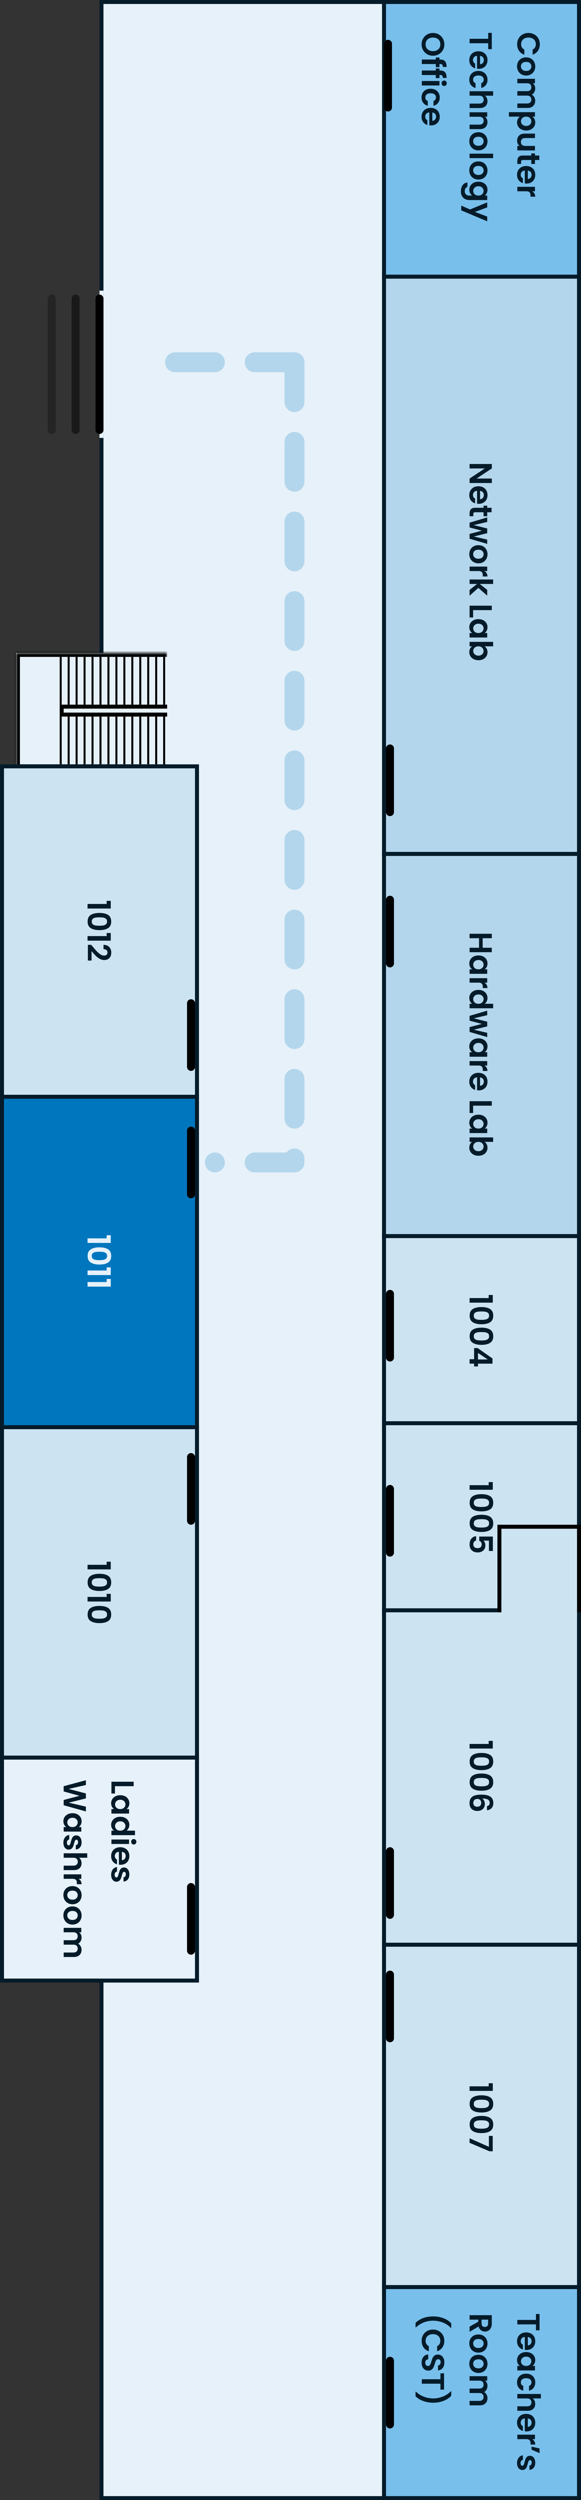 <svg width="146" height="628" viewBox="0 0 146 628" fill="none" xmlns="http://www.w3.org/2000/svg">
<rect x="0" y="0" width="146" height="628" fill="#333333" stroke="none"/>
<rect x="145.5" y="0.5" width="627" height="120" transform="rotate(90 145.5 0.5)" fill="#E6F1F9" stroke="#051B29"/>
<mask id="path-2-inside-1_94_392" fill="white">
<path d="M42 164L42 193L4 193L4 164L42 164Z"/>
</mask>
<path d="M42 164L42 193L4 193L4 164L42 164Z" fill="#E6F1F9"/>
<path d="M4 193L3 193L3 194L4 194L4 193ZM4 164L4 163L3 163L3 164L4 164ZM42 192L4 192L4 194L42 194L42 192ZM5 193L5 164L3 164L3 193L5 193ZM4 165L42 165L42 163L4 163L4 165Z" fill="black" mask="url(#path-2-inside-1_94_392)"/>
<line x1="42" y1="177.5" x2="15" y2="177.5" stroke="black"/>
<line x1="42" y1="179.5" x2="15" y2="179.5" stroke="black"/>
<line x1="15.5" y1="178" x2="15.5" y2="179" stroke="black"/>
<line x1="41.25" y1="180" x2="41.25" y2="192" stroke="black" stroke-width="0.5"/>
<line x1="41.25" y1="165" x2="41.25" y2="177" stroke="black" stroke-width="0.5"/>
<line x1="39.25" y1="180" x2="39.25" y2="192" stroke="black" stroke-width="0.5"/>
<line x1="39.25" y1="165" x2="39.25" y2="177" stroke="black" stroke-width="0.5"/>
<line x1="37.25" y1="180" x2="37.25" y2="192" stroke="black" stroke-width="0.5"/>
<line x1="37.25" y1="165" x2="37.25" y2="177" stroke="black" stroke-width="0.5"/>
<line x1="35.25" y1="180" x2="35.25" y2="192" stroke="black" stroke-width="0.5"/>
<line x1="35.25" y1="165" x2="35.25" y2="177" stroke="black" stroke-width="0.5"/>
<line x1="33.25" y1="180" x2="33.25" y2="192" stroke="black" stroke-width="0.5"/>
<line x1="33.25" y1="165" x2="33.25" y2="177" stroke="black" stroke-width="0.5"/>
<line x1="31.25" y1="180" x2="31.25" y2="192" stroke="black" stroke-width="0.5"/>
<line x1="31.25" y1="165" x2="31.25" y2="177" stroke="black" stroke-width="0.5"/>
<line x1="29.25" y1="180" x2="29.25" y2="192" stroke="black" stroke-width="0.5"/>
<line x1="29.25" y1="165" x2="29.25" y2="177" stroke="black" stroke-width="0.5"/>
<line x1="27.25" y1="180" x2="27.25" y2="192" stroke="black" stroke-width="0.5"/>
<line x1="27.25" y1="165" x2="27.25" y2="177" stroke="black" stroke-width="0.5"/>
<line x1="25.25" y1="180" x2="25.25" y2="192" stroke="black" stroke-width="0.5"/>
<line x1="25.25" y1="165" x2="25.25" y2="177" stroke="black" stroke-width="0.5"/>
<line x1="23.25" y1="180" x2="23.25" y2="192" stroke="black" stroke-width="0.5"/>
<line x1="23.25" y1="165" x2="23.25" y2="177" stroke="black" stroke-width="0.5"/>
<line x1="21.25" y1="180" x2="21.25" y2="192" stroke="black" stroke-width="0.5"/>
<line x1="21.25" y1="165" x2="21.25" y2="177" stroke="black" stroke-width="0.5"/>
<line x1="19.25" y1="180" x2="19.25" y2="192" stroke="black" stroke-width="0.5"/>
<line x1="19.25" y1="165" x2="19.25" y2="177" stroke="black" stroke-width="0.5"/>
<line x1="17.25" y1="180" x2="17.25" y2="192" stroke="black" stroke-width="0.5"/>
<line x1="17.25" y1="165" x2="17.25" y2="177" stroke="black" stroke-width="0.5"/>
<line x1="15.25" y1="180" x2="15.25" y2="192" stroke="black" stroke-width="0.5"/>
<line x1="15.25" y1="165" x2="15.25" y2="177" stroke="black" stroke-width="0.5"/>
<rect x="145.5" y="0.5" width="69" height="49" transform="rotate(90 145.5 0.5)" fill="#78BFEC" stroke="#051B29"/>
<path d="M132.8 8.28C133.349 8.28 133.84 8.403 134.272 8.648C134.709 8.899 135.048 9.237 135.288 9.664C135.533 10.096 135.656 10.579 135.656 11.112C135.656 11.736 135.496 12.283 135.176 12.752C134.856 13.221 134.413 13.549 133.848 13.736L133.848 12.448C134.115 12.32 134.315 12.139 134.448 11.904C134.581 11.675 134.648 11.408 134.648 11.104C134.648 10.779 134.571 10.488 134.416 10.232C134.267 9.981 134.053 9.784 133.776 9.64C133.499 9.501 133.173 9.432 132.8 9.432C132.432 9.432 132.107 9.501 131.824 9.64C131.547 9.784 131.331 9.981 131.176 10.232C131.027 10.488 130.952 10.779 130.952 11.104C130.952 11.408 131.019 11.675 131.152 11.904C131.291 12.139 131.493 12.32 131.76 12.448L131.76 13.736C131.189 13.549 130.744 13.221 130.424 12.752C130.109 12.288 129.952 11.741 129.952 11.112C129.952 10.579 130.072 10.096 130.312 9.664C130.557 9.237 130.896 8.899 131.328 8.648C131.76 8.403 132.251 8.28 132.8 8.28ZM129.928 16.661C129.928 16.234 130.021 15.85 130.208 15.509C130.4 15.167 130.669 14.898 131.016 14.701C131.363 14.509 131.763 14.413 132.216 14.413C132.669 14.413 133.069 14.511 133.416 14.709C133.763 14.911 134.029 15.186 134.216 15.533C134.408 15.879 134.504 16.266 134.504 16.693C134.504 17.119 134.408 17.506 134.216 17.853C134.029 18.199 133.763 18.471 133.416 18.669C133.069 18.871 132.669 18.973 132.216 18.973C131.763 18.973 131.363 18.869 131.016 18.661C130.669 18.458 130.4 18.181 130.208 17.829C130.021 17.482 129.928 17.093 129.928 16.661ZM130.904 16.661C130.904 16.863 130.952 17.053 131.048 17.229C131.149 17.41 131.299 17.554 131.496 17.661C131.693 17.767 131.933 17.821 132.216 17.821C132.637 17.821 132.96 17.709 133.184 17.485C133.413 17.266 133.528 16.997 133.528 16.677C133.528 16.357 133.413 16.087 133.184 15.869C132.96 15.655 132.637 15.549 132.216 15.549C131.795 15.549 131.469 15.653 131.24 15.861C131.016 16.074 130.904 16.341 130.904 16.661ZM134.496 25.298C134.496 25.842 134.328 26.279 133.992 26.61C133.661 26.946 133.197 27.114 132.6 27.114L130 27.114L130 25.994L132.448 25.994C132.795 25.994 133.059 25.906 133.24 25.73C133.427 25.554 133.52 25.314 133.52 25.01C133.52 24.706 133.427 24.463 133.24 24.282C133.059 24.106 132.795 24.018 132.448 24.018L130 24.018L130 22.898L132.448 22.898C132.795 22.898 133.059 22.81 133.24 22.634C133.427 22.458 133.52 22.218 133.52 21.914C133.52 21.605 133.427 21.36 133.24 21.178C133.059 21.002 132.795 20.914 132.448 20.914L130 20.914L130 19.794L134.432 19.794L134.432 20.914L133.896 20.914C134.083 21.058 134.229 21.242 134.336 21.466C134.443 21.695 134.496 21.946 134.496 22.218C134.496 22.565 134.421 22.874 134.272 23.146C134.128 23.418 133.92 23.629 133.648 23.778C133.904 23.922 134.109 24.13 134.264 24.402C134.419 24.68 134.496 24.978 134.496 25.298ZM133.792 29.297C133.995 29.441 134.163 29.638 134.296 29.889C134.435 30.145 134.504 30.436 134.504 30.761C134.504 31.14 134.411 31.481 134.224 31.785C134.037 32.094 133.771 32.337 133.424 32.513C133.083 32.694 132.685 32.785 132.232 32.785C131.779 32.785 131.376 32.694 131.024 32.513C130.677 32.337 130.408 32.094 130.216 31.785C130.024 31.481 129.928 31.14 129.928 30.761C129.928 30.436 129.995 30.148 130.128 29.897C130.261 29.652 130.429 29.452 130.632 29.297L127.888 29.297L127.888 28.177L134.432 28.177L134.432 29.297L133.792 29.297ZM132.232 31.641C132.499 31.641 132.728 31.585 132.92 31.473C133.117 31.366 133.267 31.222 133.368 31.041C133.469 30.865 133.52 30.673 133.52 30.465C133.52 30.262 133.467 30.07 133.36 29.889C133.259 29.713 133.109 29.569 132.912 29.457C132.715 29.35 132.483 29.297 132.216 29.297C131.949 29.297 131.717 29.35 131.52 29.457C131.323 29.569 131.171 29.713 131.064 29.889C130.963 30.07 130.912 30.262 130.912 30.465C130.912 30.673 130.965 30.865 131.072 31.041C131.179 31.222 131.331 31.366 131.528 31.473C131.725 31.585 131.96 31.641 132.232 31.641ZM134.432 37.783L130 37.783L130 36.655L130.56 36.655C130.368 36.511 130.216 36.322 130.104 36.087C129.997 35.858 129.944 35.607 129.944 35.335C129.944 34.988 130.016 34.681 130.16 34.415C130.309 34.148 130.525 33.938 130.808 33.783C131.096 33.633 131.437 33.559 131.832 33.559L134.432 33.559L134.432 34.679L131.992 34.679C131.64 34.679 131.368 34.767 131.176 34.943C130.989 35.119 130.896 35.359 130.896 35.663C130.896 35.972 130.989 36.215 131.176 36.391C131.368 36.567 131.64 36.655 131.992 36.655L134.432 36.655L134.432 37.783ZM133.512 40.192L131.368 40.192C131.219 40.192 131.109 40.227 131.04 40.296C130.976 40.371 130.944 40.493 130.944 40.664L130.944 41.184L130 41.184L130 40.48C130 39.536 130.459 39.064 131.376 39.064L133.512 39.064L133.512 38.536L134.432 38.536L134.432 39.064L135.528 39.064L135.528 40.192L134.432 40.192L134.432 41.184L133.512 41.184L133.512 40.192ZM132.312 46.109C132.152 46.109 132.008 46.099 131.88 46.078L131.88 42.837C131.56 42.864 131.309 42.976 131.128 43.173C130.947 43.371 130.856 43.614 130.856 43.901C130.856 44.318 131.035 44.614 131.392 44.789L131.392 45.998C130.965 45.87 130.613 45.624 130.336 45.261C130.064 44.899 129.928 44.453 129.928 43.925C129.928 43.499 130.021 43.115 130.208 42.773C130.4 42.438 130.669 42.173 131.016 41.981C131.363 41.795 131.763 41.702 132.216 41.702C132.675 41.702 133.077 41.795 133.424 41.981C133.771 42.168 134.037 42.429 134.224 42.766C134.411 43.102 134.504 43.488 134.504 43.925C134.504 44.347 134.413 44.723 134.232 45.053C134.051 45.389 133.792 45.648 133.456 45.83C133.125 46.016 132.744 46.109 132.312 46.109ZM132.632 44.95C132.92 44.944 133.149 44.84 133.32 44.638C133.496 44.435 133.584 44.187 133.584 43.894C133.584 43.616 133.499 43.382 133.328 43.19C133.163 43.003 132.931 42.888 132.632 42.846L132.632 44.95ZM133.744 48.047C133.979 48.191 134.163 48.378 134.296 48.607C134.429 48.842 134.496 49.108 134.496 49.407L133.32 49.407L133.32 49.111C133.32 48.759 133.237 48.492 133.072 48.311C132.907 48.135 132.619 48.047 132.208 48.047L130 48.047L130 46.927L134.432 46.927L134.432 48.047L133.744 48.047ZM123.584 12.352L122.68 12.352L122.68 10.864L118 10.864L118 9.744L122.68 9.744L122.68 8.256L123.584 8.256L123.584 12.352ZM120.312 17.289C120.152 17.289 120.008 17.279 119.88 17.257L119.88 14.017C119.56 14.044 119.309 14.156 119.128 14.353C118.947 14.55 118.856 14.793 118.856 15.081C118.856 15.497 119.035 15.793 119.392 15.969L119.392 17.177C118.965 17.049 118.613 16.804 118.336 16.441C118.064 16.078 117.928 15.633 117.928 15.105C117.928 14.678 118.021 14.294 118.208 13.953C118.4 13.617 118.669 13.353 119.016 13.161C119.363 12.975 119.763 12.881 120.216 12.881C120.675 12.881 121.077 12.975 121.424 13.161C121.771 13.348 122.037 13.609 122.224 13.945C122.411 14.281 122.504 14.668 122.504 15.105C122.504 15.527 122.413 15.902 122.232 16.233C122.051 16.569 121.792 16.828 121.456 17.009C121.125 17.196 120.744 17.289 120.312 17.289ZM120.632 16.129C120.92 16.124 121.149 16.02 121.32 15.817C121.496 15.614 121.584 15.367 121.584 15.073C121.584 14.796 121.499 14.561 121.328 14.369C121.163 14.182 120.931 14.068 120.632 14.025L120.632 16.129ZM120.216 17.819C120.675 17.819 121.075 17.912 121.416 18.099C121.763 18.285 122.029 18.544 122.216 18.875C122.408 19.205 122.504 19.584 122.504 20.011C122.504 20.56 122.365 21.013 122.088 21.371C121.816 21.733 121.432 21.976 120.936 22.099L120.936 20.891C121.128 20.827 121.277 20.717 121.384 20.563C121.496 20.413 121.552 20.227 121.552 20.003C121.552 19.683 121.435 19.429 121.2 19.243C120.971 19.056 120.643 18.963 120.216 18.963C119.795 18.963 119.467 19.056 119.232 19.243C119.003 19.429 118.888 19.683 118.888 20.003C118.888 20.456 119.091 20.752 119.496 20.891L119.496 22.099C119.016 21.976 118.635 21.733 118.352 21.371C118.069 21.008 117.928 20.555 117.928 20.011C117.928 19.584 118.021 19.205 118.208 18.875C118.4 18.544 118.667 18.285 119.008 18.099C119.355 17.912 119.757 17.819 120.216 17.819ZM122.496 25.415C122.496 25.751 122.421 26.05 122.272 26.311C122.128 26.573 121.912 26.775 121.624 26.919C121.341 27.069 121 27.143 120.6 27.143L118 27.143L118 26.023L120.448 26.023C120.8 26.023 121.069 25.935 121.256 25.759C121.448 25.583 121.544 25.343 121.544 25.039C121.544 24.73 121.448 24.485 121.256 24.303C121.069 24.127 120.8 24.039 120.448 24.039L118 24.039L118 22.919L123.92 22.919L123.92 24.039L121.88 24.039C122.072 24.183 122.221 24.375 122.328 24.615C122.44 24.855 122.496 25.122 122.496 25.415ZM122.496 30.664C122.496 31.192 122.328 31.619 121.992 31.944C121.661 32.27 121.197 32.432 120.6 32.432L118 32.432L118 31.312L120.448 31.312C120.8 31.312 121.069 31.224 121.256 31.048C121.448 30.872 121.544 30.632 121.544 30.328C121.544 30.019 121.448 29.774 121.256 29.592C121.069 29.416 120.8 29.328 120.448 29.328L118 29.328L118 28.208L122.432 28.208L122.432 29.328L121.88 29.328C122.072 29.478 122.221 29.667 122.328 29.896C122.44 30.131 122.496 30.387 122.496 30.664ZM117.928 35.465C117.928 35.039 118.021 34.655 118.208 34.313C118.4 33.972 118.669 33.703 119.016 33.505C119.363 33.313 119.763 33.217 120.216 33.217C120.669 33.217 121.069 33.316 121.416 33.513C121.763 33.716 122.029 33.991 122.216 34.337C122.408 34.684 122.504 35.071 122.504 35.497C122.504 35.924 122.408 36.311 122.216 36.657C122.029 37.004 121.763 37.276 121.416 37.473C121.069 37.676 120.669 37.777 120.216 37.777C119.763 37.777 119.363 37.673 119.016 37.465C118.669 37.263 118.4 36.985 118.208 36.633C118.021 36.287 117.928 35.897 117.928 35.465ZM118.904 35.465C118.904 35.668 118.952 35.857 119.048 36.033C119.149 36.215 119.299 36.359 119.496 36.465C119.693 36.572 119.933 36.625 120.216 36.625C120.637 36.625 120.96 36.513 121.184 36.289C121.413 36.071 121.528 35.801 121.528 35.481C121.528 35.161 121.413 34.892 121.184 34.673C120.96 34.46 120.637 34.353 120.216 34.353C119.795 34.353 119.469 34.457 119.24 34.665C119.016 34.879 118.904 35.145 118.904 35.465ZM123.92 39.719L118 39.719L118 38.599L123.92 38.599L123.92 39.719ZM117.928 42.793C117.928 42.367 118.021 41.983 118.208 41.641C118.4 41.3 118.669 41.031 119.016 40.833C119.363 40.641 119.763 40.545 120.216 40.545C120.669 40.545 121.069 40.644 121.416 40.841C121.763 41.044 122.029 41.319 122.216 41.665C122.408 42.012 122.504 42.399 122.504 42.825C122.504 43.252 122.408 43.639 122.216 43.985C122.029 44.332 121.763 44.604 121.416 44.801C121.069 45.004 120.669 45.105 120.216 45.105C119.763 45.105 119.363 45.001 119.016 44.793C118.669 44.591 118.4 44.313 118.208 43.961C118.021 43.615 117.928 43.225 117.928 42.793ZM118.904 42.793C118.904 42.996 118.952 43.185 119.048 43.361C119.149 43.543 119.299 43.687 119.496 43.793C119.693 43.9 119.933 43.953 120.216 43.953C120.637 43.953 120.96 43.841 121.184 43.617C121.413 43.399 121.528 43.129 121.528 42.809C121.528 42.489 121.413 42.22 121.184 42.001C120.96 41.788 120.637 41.681 120.216 41.681C119.795 41.681 119.469 41.785 119.24 41.993C119.016 42.207 118.904 42.473 118.904 42.793ZM122.504 47.663C122.504 47.994 122.437 48.284 122.304 48.535C122.176 48.786 122.008 48.983 121.8 49.127L122.432 49.127L122.432 50.255L117.968 50.255C117.557 50.255 117.192 50.172 116.872 50.007C116.547 49.842 116.291 49.594 116.104 49.263C115.912 48.932 115.816 48.532 115.816 48.063C115.816 47.434 115.963 46.916 116.256 46.511C116.549 46.111 116.949 45.884 117.456 45.831L117.456 46.943C117.253 47.002 117.093 47.127 116.976 47.319C116.853 47.516 116.792 47.754 116.792 48.031C116.792 48.356 116.891 48.62 117.088 48.823C117.28 49.026 117.573 49.127 117.968 49.127L118.656 49.127C118.448 48.983 118.275 48.783 118.136 48.527C117.997 48.276 117.928 47.988 117.928 47.663C117.928 47.29 118.024 46.948 118.216 46.639C118.408 46.33 118.677 46.084 119.024 45.903C119.376 45.727 119.779 45.639 120.232 45.639C120.68 45.639 121.077 45.727 121.424 45.903C121.771 46.084 122.037 46.327 122.224 46.631C122.411 46.94 122.504 47.284 122.504 47.663ZM120.216 49.127C120.488 49.127 120.72 49.074 120.912 48.967C121.109 48.86 121.259 48.716 121.36 48.535C121.467 48.354 121.52 48.159 121.52 47.951C121.52 47.743 121.469 47.551 121.368 47.375C121.267 47.199 121.117 47.055 120.92 46.943C120.728 46.836 120.499 46.783 120.232 46.783C119.965 46.783 119.731 46.836 119.528 46.943C119.331 47.055 119.179 47.199 119.072 47.375C118.965 47.556 118.912 47.748 118.912 47.951C118.912 48.159 118.963 48.354 119.064 48.535C119.171 48.716 119.32 48.86 119.512 48.967C119.709 49.074 119.944 49.127 120.216 49.127ZM122.432 55.589L115.904 52.845L115.904 51.653L118.112 52.613L122.432 50.837L122.432 52.093L119.336 53.237L122.432 54.397L122.432 55.589ZM105.944 11.144C105.944 10.621 106.067 10.141 106.312 9.704C106.557 9.267 106.896 8.92 107.328 8.664C107.765 8.408 108.259 8.28 108.808 8.28C109.352 8.28 109.84 8.408 110.272 8.664C110.709 8.92 111.051 9.267 111.296 9.704C111.541 10.141 111.664 10.621 111.664 11.144C111.664 11.672 111.541 12.152 111.296 12.584C111.051 13.021 110.709 13.365 110.272 13.616C109.84 13.872 109.352 14 108.808 14C108.259 14 107.765 13.872 107.328 13.616C106.896 13.365 106.557 13.021 106.312 12.584C106.067 12.147 105.944 11.667 105.944 11.144ZM106.944 11.144C106.944 11.48 107.019 11.776 107.168 12.032C107.323 12.288 107.541 12.488 107.824 12.632C108.107 12.776 108.435 12.848 108.808 12.848C109.181 12.848 109.507 12.776 109.784 12.632C110.067 12.488 110.283 12.288 110.432 12.032C110.581 11.776 110.656 11.48 110.656 11.144C110.656 10.808 110.581 10.509 110.432 10.248C110.283 9.992 110.067 9.792 109.784 9.648C109.507 9.504 109.181 9.432 108.808 9.432C108.435 9.432 108.107 9.504 107.824 9.648C107.541 9.792 107.323 9.992 107.168 10.248C107.019 10.509 106.944 10.808 106.944 11.144ZM109.512 16.865L109.512 16.089L106 16.089L106 14.953L109.512 14.953L109.512 14.449L110.432 14.449L110.432 14.953L110.656 14.953C111.2 14.953 111.6 15.108 111.856 15.417C112.112 15.727 112.232 16.193 112.216 16.817L111.272 16.817C111.277 16.545 111.232 16.356 111.136 16.249C111.04 16.143 110.867 16.089 110.616 16.089L110.432 16.089L110.432 16.865L109.512 16.865ZM109.512 19.623L109.512 18.847L106 18.847L106 17.711L109.512 17.711L109.512 17.207L110.432 17.207L110.432 17.711L110.656 17.711C111.2 17.711 111.6 17.866 111.856 18.175C112.112 18.484 112.232 18.951 112.216 19.575L111.272 19.575C111.277 19.303 111.232 19.114 111.136 19.007C111.04 18.9 110.867 18.847 110.616 18.847L110.432 18.847L110.432 19.623L109.512 19.623ZM110.96 20.917C110.96 20.72 111.021 20.554 111.144 20.421C111.272 20.293 111.429 20.229 111.616 20.229C111.803 20.229 111.957 20.293 112.08 20.421C112.208 20.554 112.272 20.72 112.272 20.917C112.272 21.114 112.208 21.277 112.08 21.405C111.957 21.538 111.803 21.605 111.616 21.605C111.429 21.605 111.272 21.538 111.144 21.405C111.021 21.277 110.96 21.114 110.96 20.917ZM110.432 21.469L106 21.469L106 20.349L110.432 20.349L110.432 21.469ZM108.216 22.287C108.675 22.287 109.075 22.381 109.416 22.567C109.763 22.754 110.029 23.013 110.216 23.343C110.408 23.674 110.504 24.053 110.504 24.479C110.504 25.029 110.365 25.482 110.088 25.839C109.816 26.202 109.432 26.445 108.936 26.567L108.936 25.359C109.128 25.295 109.277 25.186 109.384 25.031C109.496 24.882 109.552 24.695 109.552 24.471C109.552 24.151 109.435 23.898 109.2 23.711C108.971 23.525 108.643 23.431 108.216 23.431C107.795 23.431 107.467 23.525 107.232 23.711C107.003 23.898 106.888 24.151 106.888 24.471C106.888 24.925 107.091 25.221 107.496 25.359L107.496 26.567C107.016 26.445 106.635 26.202 106.352 25.839C106.069 25.477 105.928 25.023 105.928 24.479C105.928 24.053 106.021 23.674 106.208 23.343C106.4 23.013 106.667 22.754 107.008 22.567C107.355 22.381 107.757 22.287 108.216 22.287ZM108.312 31.508C108.152 31.508 108.008 31.497 107.88 31.476L107.88 28.236C107.56 28.263 107.309 28.375 107.128 28.572C106.947 28.769 106.856 29.012 106.856 29.3C106.856 29.716 107.035 30.012 107.392 30.188L107.392 31.396C106.965 31.268 106.613 31.023 106.336 30.66C106.064 30.297 105.928 29.852 105.928 29.324C105.928 28.897 106.021 28.513 106.208 28.172C106.4 27.836 106.669 27.572 107.016 27.38C107.363 27.193 107.763 27.1 108.216 27.1C108.675 27.1 109.077 27.193 109.424 27.38C109.771 27.567 110.037 27.828 110.224 28.164C110.411 28.5 110.504 28.887 110.504 29.324C110.504 29.745 110.413 30.121 110.232 30.452C110.051 30.788 109.792 31.047 109.456 31.228C109.125 31.415 108.744 31.508 108.312 31.508ZM108.632 30.348C108.92 30.343 109.149 30.239 109.32 30.036C109.496 29.833 109.584 29.585 109.584 29.292C109.584 29.015 109.499 28.78 109.328 28.588C109.163 28.401 108.931 28.287 108.632 28.244L108.632 30.348Z" fill="#051B29"/>
<path d="M97.5 11L97.5 27" stroke="black" stroke-width="2" stroke-linecap="round"/>
<rect x="145.5" y="69.5" width="145" height="49" transform="rotate(90 145.5 69.5)" fill="#B3D6EC" stroke="#051B29"/>
<path d="M118 121.328L118 120.208L121.832 117.672L118 117.672L118 116.552L123.592 116.552L123.592 117.672L119.752 120.208L123.592 120.208L123.592 121.328L118 121.328ZM120.312 126.555C120.152 126.555 120.008 126.544 119.88 126.523L119.88 123.283C119.56 123.309 119.309 123.421 119.128 123.619C118.947 123.816 118.856 124.059 118.856 124.347C118.856 124.763 119.035 125.059 119.392 125.235L119.392 126.443C118.965 126.315 118.613 126.069 118.336 125.707C118.064 125.344 117.928 124.899 117.928 124.371C117.928 123.944 118.021 123.56 118.208 123.219C118.4 122.883 118.669 122.619 119.016 122.427C119.363 122.24 119.763 122.147 120.216 122.147C120.675 122.147 121.077 122.24 121.424 122.427C121.771 122.613 122.037 122.875 122.224 123.211C122.411 123.547 122.504 123.933 122.504 124.371C122.504 124.792 122.413 125.168 122.232 125.499C122.051 125.835 121.792 126.093 121.456 126.275C121.125 126.461 120.744 126.555 120.312 126.555ZM120.632 125.395C120.92 125.389 121.149 125.285 121.32 125.083C121.496 124.88 121.584 124.632 121.584 124.339C121.584 124.061 121.499 123.827 121.328 123.635C121.163 123.448 120.931 123.333 120.632 123.291L120.632 125.395ZM121.512 128.676L119.368 128.676C119.219 128.676 119.109 128.711 119.04 128.78C118.976 128.855 118.944 128.978 118.944 129.148L118.944 129.668L118 129.668L118 128.964C118 128.02 118.459 127.548 119.376 127.548L121.512 127.548L121.512 127.02L122.432 127.02L122.432 127.548L123.528 127.548L123.528 128.676L122.432 128.676L122.432 129.668L121.512 129.668L121.512 128.676ZM122.432 136.618L118 135.322L118 134.114L121.096 133.306L118 132.498L118 131.282L122.432 129.978L122.432 131.114L119.056 131.898L122.432 132.746L122.432 133.93L119.064 134.762L122.432 135.546L122.432 136.618ZM117.928 139.192C117.928 138.765 118.021 138.381 118.208 138.04C118.4 137.699 118.669 137.429 119.016 137.232C119.363 137.04 119.763 136.944 120.216 136.944C120.669 136.944 121.069 137.043 121.416 137.24C121.763 137.443 122.029 137.717 122.216 138.064C122.408 138.411 122.504 138.797 122.504 139.224C122.504 139.651 122.408 140.037 122.216 140.384C122.029 140.731 121.763 141.003 121.416 141.2C121.069 141.403 120.669 141.504 120.216 141.504C119.763 141.504 119.363 141.4 119.016 141.192C118.669 140.989 118.4 140.712 118.208 140.36C118.021 140.013 117.928 139.624 117.928 139.192ZM118.904 139.192C118.904 139.395 118.952 139.584 119.048 139.76C119.149 139.941 119.299 140.085 119.496 140.192C119.693 140.299 119.933 140.352 120.216 140.352C120.637 140.352 120.96 140.24 121.184 140.016C121.413 139.797 121.528 139.528 121.528 139.208C121.528 138.888 121.413 138.619 121.184 138.4C120.96 138.187 120.637 138.08 120.216 138.08C119.795 138.08 119.469 138.184 119.24 138.392C119.016 138.605 118.904 138.872 118.904 139.192ZM121.744 143.445C121.979 143.589 122.163 143.776 122.296 144.005C122.429 144.24 122.496 144.507 122.496 144.805L121.32 144.805L121.32 144.509C121.32 144.157 121.237 143.891 121.072 143.709C120.907 143.533 120.619 143.445 120.208 143.445L118 143.445L118 142.325L122.432 142.325L122.432 143.445L121.744 143.445ZM118 148.184L119.888 146.68L118 146.68L118 145.56L123.92 145.56L123.92 146.68L120.552 146.68L122.432 148.168L122.432 149.624L120.208 147.672L118 149.64L118 148.184ZM118.888 153.258L118.888 155.098L118 155.098L118 152.138L123.584 152.138L123.584 153.258L118.888 153.258ZM120.232 155.522C120.68 155.522 121.077 155.61 121.424 155.786C121.771 155.967 122.037 156.21 122.224 156.514C122.411 156.823 122.504 157.167 122.504 157.546C122.504 157.876 122.437 158.164 122.304 158.41C122.171 158.66 122.003 158.86 121.8 159.01L122.432 159.01L122.432 160.138L118 160.138L118 159.01L118.648 159.01C118.44 158.866 118.267 158.666 118.128 158.41C117.995 158.159 117.928 157.868 117.928 157.538C117.928 157.164 118.024 156.823 118.216 156.514C118.408 156.21 118.677 155.967 119.024 155.786C119.376 155.61 119.779 155.522 120.232 155.522ZM120.216 159.01C120.488 159.01 120.72 158.956 120.912 158.85C121.109 158.743 121.259 158.599 121.36 158.418C121.467 158.236 121.52 158.042 121.52 157.834C121.52 157.626 121.469 157.434 121.368 157.258C121.267 157.082 121.117 156.938 120.92 156.826C120.728 156.719 120.499 156.666 120.232 156.666C119.965 156.666 119.731 156.719 119.528 156.826C119.331 156.938 119.179 157.082 119.072 157.258C118.965 157.439 118.912 157.631 118.912 157.834C118.912 158.042 118.963 158.236 119.064 158.418C119.171 158.599 119.32 158.743 119.512 158.85C119.709 158.956 119.944 159.01 120.216 159.01ZM121.784 162.352C121.997 162.496 122.171 162.693 122.304 162.944C122.437 163.2 122.504 163.49 122.504 163.816C122.504 164.194 122.411 164.536 122.224 164.84C122.037 165.149 121.771 165.392 121.424 165.568C121.083 165.749 120.685 165.84 120.232 165.84C119.779 165.84 119.376 165.749 119.024 165.568C118.677 165.392 118.408 165.149 118.216 164.84C118.024 164.536 117.928 164.194 117.928 163.816C117.928 163.485 117.992 163.194 118.12 162.944C118.253 162.698 118.424 162.501 118.632 162.352L118 162.352L118 161.232L123.92 161.232L123.92 162.352L121.784 162.352ZM120.232 164.696C120.499 164.696 120.728 164.64 120.92 164.528C121.117 164.421 121.267 164.277 121.368 164.096C121.469 163.92 121.52 163.728 121.52 163.52C121.52 163.317 121.467 163.125 121.36 162.944C121.259 162.768 121.109 162.624 120.912 162.512C120.715 162.405 120.483 162.352 120.216 162.352C119.949 162.352 119.717 162.405 119.52 162.512C119.323 162.624 119.171 162.768 119.064 162.944C118.963 163.125 118.912 163.317 118.912 163.52C118.912 163.728 118.965 163.92 119.072 164.096C119.179 164.277 119.331 164.421 119.528 164.528C119.725 164.64 119.96 164.696 120.232 164.696Z" fill="#051B29"/>
<path d="M98 188L98 204" stroke="black" stroke-width="2" stroke-linecap="round"/>
<rect x="145.5" y="214.5" width="96" height="49" transform="rotate(90 145.5 214.5)" fill="#B3D6EC" stroke="#051B29"/>
<path d="M123.584 239.184L118 239.184L118 238.064L120.376 238.064L120.376 235.672L118 235.672L118 234.552L123.584 234.552L123.584 235.672L121.288 235.672L121.288 238.064L123.584 238.064L123.584 239.184ZM120.232 239.998C120.68 239.998 121.077 240.086 121.424 240.262C121.771 240.444 122.037 240.686 122.224 240.99C122.411 241.3 122.504 241.644 122.504 242.022C122.504 242.353 122.437 242.641 122.304 242.886C122.171 243.137 122.003 243.337 121.8 243.486L122.432 243.486L122.432 244.614L118 244.614L118 243.486L118.648 243.486C118.44 243.342 118.267 243.142 118.128 242.886C117.995 242.636 117.928 242.345 117.928 242.014C117.928 241.641 118.024 241.3 118.216 240.99C118.408 240.686 118.677 240.444 119.024 240.262C119.376 240.086 119.779 239.998 120.232 239.998ZM120.216 243.486C120.488 243.486 120.72 243.433 120.912 243.326C121.109 243.22 121.259 243.076 121.36 242.894C121.467 242.713 121.52 242.518 121.52 242.31C121.52 242.102 121.469 241.91 121.368 241.734C121.267 241.558 121.117 241.414 120.92 241.302C120.728 241.196 120.499 241.142 120.232 241.142C119.965 241.142 119.731 241.196 119.528 241.302C119.331 241.414 119.179 241.558 119.072 241.734C118.965 241.916 118.912 242.108 118.912 242.31C118.912 242.518 118.963 242.713 119.064 242.894C119.171 243.076 119.32 243.22 119.512 243.326C119.709 243.433 119.944 243.486 120.216 243.486ZM121.744 246.828C121.979 246.972 122.163 247.159 122.296 247.388C122.429 247.623 122.496 247.89 122.496 248.188L121.32 248.188L121.32 247.892C121.32 247.54 121.237 247.274 121.072 247.092C120.907 246.916 120.619 246.828 120.208 246.828L118 246.828L118 245.708L122.432 245.708L122.432 246.828L121.744 246.828ZM120.232 248.655C120.68 248.655 121.077 248.743 121.424 248.919C121.771 249.1 122.037 249.345 122.224 249.655C122.411 249.964 122.504 250.308 122.504 250.687C122.504 250.975 122.44 251.249 122.312 251.511C122.189 251.772 122.024 251.98 121.816 252.135L123.92 252.135L123.92 253.271L118 253.271L118 252.135L118.656 252.135C118.437 251.996 118.261 251.801 118.128 251.551C117.995 251.3 117.928 251.009 117.928 250.679C117.928 250.305 118.024 249.964 118.216 249.655C118.408 249.345 118.677 249.1 119.024 248.919C119.376 248.743 119.779 248.655 120.232 248.655ZM120.216 252.143C120.488 252.143 120.72 252.089 120.912 251.983C121.109 251.876 121.259 251.732 121.36 251.551C121.467 251.369 121.52 251.175 121.52 250.967C121.52 250.759 121.469 250.567 121.368 250.391C121.267 250.215 121.117 250.071 120.92 249.959C120.728 249.852 120.499 249.799 120.232 249.799C119.965 249.799 119.731 249.852 119.528 249.959C119.331 250.071 119.179 250.215 119.072 250.391C118.965 250.572 118.912 250.764 118.912 250.967C118.912 251.175 118.963 251.369 119.064 251.551C119.171 251.732 119.32 251.876 119.512 251.983C119.709 252.089 119.944 252.143 120.216 252.143ZM122.432 260.508L118 259.212L118 258.004L121.096 257.196L118 256.388L118 255.172L122.432 253.868L122.432 255.004L119.056 255.788L122.432 256.636L122.432 257.821L119.064 258.652L122.432 259.436L122.432 260.508ZM120.232 260.826C120.68 260.826 121.077 260.914 121.424 261.09C121.771 261.272 122.037 261.514 122.224 261.818C122.411 262.128 122.504 262.472 122.504 262.85C122.504 263.181 122.437 263.469 122.304 263.714C122.171 263.965 122.003 264.165 121.8 264.314L122.432 264.314L122.432 265.442L118 265.442L118 264.314L118.648 264.314C118.44 264.17 118.267 263.97 118.128 263.714C117.995 263.464 117.928 263.173 117.928 262.842C117.928 262.469 118.024 262.128 118.216 261.818C118.408 261.514 118.677 261.272 119.024 261.09C119.376 260.914 119.779 260.826 120.232 260.826ZM120.216 264.314C120.488 264.314 120.72 264.261 120.912 264.154C121.109 264.048 121.259 263.904 121.36 263.722C121.467 263.541 121.52 263.346 121.52 263.138C121.52 262.93 121.469 262.738 121.368 262.562C121.267 262.386 121.117 262.242 120.92 262.13C120.728 262.024 120.499 261.97 120.232 261.97C119.965 261.97 119.731 262.024 119.528 262.13C119.331 262.242 119.179 262.386 119.072 262.562C118.965 262.744 118.912 262.936 118.912 263.138C118.912 263.346 118.963 263.541 119.064 263.722C119.171 263.904 119.32 264.048 119.512 264.154C119.709 264.261 119.944 264.314 120.216 264.314ZM121.744 267.656C121.979 267.8 122.163 267.987 122.296 268.216C122.429 268.451 122.496 268.718 122.496 269.016L121.32 269.016L121.32 268.72C121.32 268.368 121.237 268.102 121.072 267.92C120.907 267.744 120.619 267.656 120.208 267.656L118 267.656L118 266.536L122.432 266.536L122.432 267.656L121.744 267.656ZM120.312 273.891C120.152 273.891 120.008 273.88 119.88 273.859L119.88 270.619C119.56 270.645 119.309 270.757 119.128 270.955C118.947 271.152 118.856 271.395 118.856 271.683C118.856 272.099 119.035 272.395 119.392 272.571L119.392 273.779C118.965 273.651 118.613 273.405 118.336 273.043C118.064 272.68 117.928 272.235 117.928 271.707C117.928 271.28 118.021 270.896 118.208 270.555C118.4 270.219 118.669 269.955 119.016 269.763C119.363 269.576 119.763 269.483 120.216 269.483C120.675 269.483 121.077 269.576 121.424 269.763C121.771 269.949 122.037 270.211 122.224 270.547C122.411 270.883 122.504 271.269 122.504 271.707C122.504 272.128 122.413 272.504 122.232 272.835C122.051 273.171 121.792 273.429 121.456 273.611C121.125 273.797 120.744 273.891 120.312 273.891ZM120.632 272.731C120.92 272.725 121.149 272.621 121.32 272.419C121.496 272.216 121.584 271.968 121.584 271.675C121.584 271.397 121.499 271.163 121.328 270.971C121.163 270.784 120.931 270.669 120.632 270.627L120.632 272.731ZM118.888 277.734L118.888 279.574L118 279.574L118 276.614L123.584 276.614L123.584 277.734L118.888 277.734ZM120.232 279.998C120.68 279.998 121.077 280.086 121.424 280.262C121.771 280.444 122.037 280.686 122.224 280.99C122.411 281.3 122.504 281.644 122.504 282.022C122.504 282.353 122.437 282.641 122.304 282.886C122.171 283.137 122.003 283.337 121.8 283.486L122.432 283.486L122.432 284.614L118 284.614L118 283.486L118.648 283.486C118.44 283.342 118.267 283.142 118.128 282.886C117.995 282.636 117.928 282.345 117.928 282.014C117.928 281.641 118.024 281.3 118.216 280.99C118.408 280.686 118.677 280.444 119.024 280.262C119.376 280.086 119.779 279.998 120.232 279.998ZM120.216 283.486C120.488 283.486 120.72 283.433 120.912 283.326C121.109 283.22 121.259 283.076 121.36 282.894C121.467 282.713 121.52 282.518 121.52 282.31C121.52 282.102 121.469 281.91 121.368 281.734C121.267 281.558 121.117 281.414 120.92 281.302C120.728 281.196 120.499 281.142 120.232 281.142C119.965 281.142 119.731 281.196 119.528 281.302C119.331 281.414 119.179 281.558 119.072 281.734C118.965 281.916 118.912 282.108 118.912 282.31C118.912 282.518 118.963 282.713 119.064 282.894C119.171 283.076 119.32 283.22 119.512 283.326C119.709 283.433 119.944 283.486 120.216 283.486ZM121.784 286.828C121.997 286.972 122.171 287.17 122.304 287.42C122.437 287.676 122.504 287.967 122.504 288.292C122.504 288.671 122.411 289.012 122.224 289.316C122.037 289.626 121.771 289.868 121.424 290.044C121.083 290.226 120.685 290.316 120.232 290.316C119.779 290.316 119.376 290.226 119.024 290.044C118.677 289.868 118.408 289.626 118.216 289.316C118.024 289.012 117.928 288.671 117.928 288.292C117.928 287.962 117.992 287.671 118.12 287.42C118.253 287.175 118.424 286.978 118.632 286.828L118 286.828L118 285.708L123.92 285.708L123.92 286.828L121.784 286.828ZM120.232 289.172C120.499 289.172 120.728 289.116 120.92 289.004C121.117 288.898 121.267 288.754 121.368 288.572C121.469 288.396 121.52 288.204 121.52 287.996C121.52 287.794 121.467 287.602 121.36 287.42C121.259 287.244 121.109 287.1 120.912 286.988C120.715 286.882 120.483 286.828 120.216 286.828C119.949 286.828 119.717 286.882 119.52 286.988C119.323 287.1 119.171 287.244 119.064 287.42C118.963 287.602 118.912 287.794 118.912 287.996C118.912 288.204 118.965 288.396 119.072 288.572C119.179 288.754 119.331 288.898 119.528 289.004C119.725 289.116 119.96 289.172 120.232 289.172Z" fill="#051B29"/>
<path d="M98 226L98 242" stroke="black" stroke-width="2" stroke-linecap="round"/>
<rect x="49.5" y="192.5" width="83" height="49" transform="rotate(90 49.5 192.5)" fill="#CCE4F2" stroke="#051B29"/>
<path d="M26.8 226.288L27.832 226.288L27.832 228.216L22 228.216L22 227.064L26.8 227.064L26.8 226.288ZM24.992 229.322C25.915 229.322 26.637 229.488 27.16 229.818C27.683 230.154 27.944 230.709 27.944 231.482C27.944 232.256 27.683 232.808 27.16 233.138C26.637 233.474 25.915 233.642 24.992 233.642C24.064 233.642 23.336 233.474 22.808 233.138C22.28 232.808 22.016 232.256 22.016 231.482C22.016 230.709 22.28 230.154 22.808 229.818C23.336 229.488 24.064 229.322 24.992 229.322ZM24.992 232.538C25.387 232.538 25.717 232.512 25.984 232.458C26.256 232.41 26.477 232.309 26.648 232.154C26.819 232.005 26.904 231.781 26.904 231.482C26.904 231.184 26.819 230.957 26.648 230.802C26.477 230.653 26.256 230.552 25.984 230.498C25.717 230.45 25.387 230.426 24.992 230.426C24.587 230.426 24.245 230.45 23.968 230.498C23.696 230.546 23.475 230.648 23.304 230.802C23.139 230.957 23.056 231.184 23.056 231.482C23.056 231.781 23.139 232.008 23.304 232.162C23.475 232.317 23.696 232.418 23.968 232.466C24.245 232.514 24.587 232.538 24.992 232.538ZM26.8 234.358L27.832 234.358L27.832 236.286L22 236.286L22 235.134L26.8 235.134L26.8 234.358ZM23.264 237.745C23.691 238.257 24.045 238.665 24.328 238.969C24.616 239.273 24.915 239.526 25.224 239.729C25.533 239.931 25.837 240.033 26.136 240.033C26.408 240.033 26.621 239.969 26.776 239.841C26.931 239.713 27.008 239.515 27.008 239.249C27.008 238.982 26.917 238.777 26.736 238.633C26.56 238.489 26.317 238.414 26.008 238.409L26.008 237.321C26.648 237.342 27.133 237.531 27.464 237.889C27.795 238.251 27.96 238.71 27.96 239.265C27.96 239.873 27.797 240.339 27.472 240.665C27.152 240.99 26.728 241.153 26.2 241.153C25.784 241.153 25.387 241.041 25.008 240.817C24.629 240.593 24.299 240.337 24.016 240.049C23.739 239.761 23.403 239.385 23.008 238.921L23.008 241.281L22.08 241.281L22.08 237.329L22.912 237.329L23.264 237.745Z" fill="#051B29"/>
<path d="M48 252L48 268" stroke="black" stroke-width="2" stroke-linecap="round"/>
<rect x="49.5" y="275.5" width="83" height="49" transform="rotate(90 49.5 275.5)" fill="#0076BE" stroke="#051B29"/>
<path d="M26.8 310.288L27.832 310.288L27.832 312.216L22 312.216L22 311.064L26.8 311.064L26.8 310.288ZM24.992 313.322C25.915 313.322 26.637 313.488 27.16 313.818C27.683 314.154 27.944 314.709 27.944 315.482C27.944 316.256 27.683 316.808 27.16 317.138C26.637 317.474 25.915 317.642 24.992 317.642C24.064 317.642 23.336 317.474 22.808 317.138C22.28 316.808 22.016 316.256 22.016 315.482C22.016 314.709 22.28 314.154 22.808 313.818C23.336 313.488 24.064 313.322 24.992 313.322ZM24.992 316.538C25.387 316.538 25.717 316.512 25.984 316.458C26.256 316.41 26.477 316.309 26.648 316.154C26.819 316.005 26.904 315.781 26.904 315.482C26.904 315.184 26.819 314.957 26.648 314.802C26.477 314.653 26.256 314.552 25.984 314.498C25.717 314.45 25.387 314.426 24.992 314.426C24.587 314.426 24.245 314.45 23.968 314.498C23.696 314.546 23.475 314.648 23.304 314.802C23.139 314.957 23.056 315.184 23.056 315.482C23.056 315.781 23.139 316.008 23.304 316.162C23.475 316.317 23.696 316.418 23.968 316.466C24.245 316.514 24.587 316.538 24.992 316.538ZM26.8 318.358L27.832 318.358L27.832 320.286L22 320.286L22 319.134L26.8 319.134L26.8 318.358ZM26.8 321.257L27.832 321.257L27.832 323.185L22 323.185L22 322.033L26.8 322.033L26.8 321.257Z" fill="#E6F1F9"/>
<path d="M48 284L48 300" stroke="black" stroke-width="2" stroke-linecap="round"/>
<rect x="49.5" y="358.5" width="83" height="49" transform="rotate(90 49.5 358.5)" fill="#CCE4F2" stroke="#051B29"/>
<path d="M26.8 392.288L27.832 392.288L27.832 394.216L22 394.216L22 393.064L26.8 393.064L26.8 392.288ZM24.992 395.322C25.915 395.322 26.637 395.488 27.16 395.818C27.683 396.154 27.944 396.709 27.944 397.482C27.944 398.256 27.683 398.808 27.16 399.138C26.637 399.474 25.915 399.642 24.992 399.642C24.064 399.642 23.336 399.474 22.808 399.138C22.28 398.808 22.016 398.256 22.016 397.482C22.016 396.709 22.28 396.154 22.808 395.818C23.336 395.488 24.064 395.322 24.992 395.322ZM24.992 398.538C25.387 398.538 25.717 398.512 25.984 398.458C26.256 398.41 26.477 398.309 26.648 398.154C26.819 398.005 26.904 397.781 26.904 397.482C26.904 397.184 26.819 396.957 26.648 396.802C26.477 396.653 26.256 396.552 25.984 396.498C25.717 396.45 25.387 396.426 24.992 396.426C24.587 396.426 24.245 396.45 23.968 396.498C23.696 396.546 23.475 396.648 23.304 396.802C23.139 396.957 23.056 397.184 23.056 397.482C23.056 397.781 23.139 398.008 23.304 398.162C23.475 398.317 23.696 398.418 23.968 398.466C24.245 398.514 24.587 398.538 24.992 398.538ZM26.8 400.358L27.832 400.358L27.832 402.286L22 402.286L22 401.134L26.8 401.134L26.8 400.358ZM24.992 403.393C25.915 403.393 26.637 403.558 27.16 403.889C27.683 404.225 27.944 404.779 27.944 405.553C27.944 406.326 27.683 406.878 27.16 407.209C26.637 407.545 25.915 407.713 24.992 407.713C24.064 407.713 23.336 407.545 22.808 407.209C22.28 406.878 22.016 406.326 22.016 405.553C22.016 404.779 22.28 404.225 22.808 403.889C23.336 403.558 24.064 403.393 24.992 403.393ZM24.992 406.609C25.387 406.609 25.717 406.582 25.984 406.529C26.256 406.481 26.477 406.379 26.648 406.225C26.819 406.075 26.904 405.851 26.904 405.553C26.904 405.254 26.819 405.027 26.648 404.873C26.477 404.723 26.256 404.622 25.984 404.569C25.717 404.521 25.387 404.497 24.992 404.497C24.587 404.497 24.245 404.521 23.968 404.569C23.696 404.617 23.475 404.718 23.304 404.873C23.139 405.027 23.056 405.254 23.056 405.553C23.056 405.851 23.139 406.078 23.304 406.233C23.475 406.387 23.696 406.489 23.968 406.537C24.245 406.585 24.587 406.609 24.992 406.609Z" fill="#051B29"/>
<path d="M48 366L48 382" stroke="black" stroke-width="2" stroke-linecap="round"/>
<rect x="49.5" y="441.5" width="56" height="49" transform="rotate(90 49.5 441.5)" fill="#E6F1F9" stroke="#051B29"/>
<path d="M28.888 448.672L28.888 450.512L28 450.512L28 447.552L33.584 447.552L33.584 448.672L28.888 448.672ZM30.232 450.936C30.68 450.936 31.077 451.024 31.424 451.2C31.771 451.381 32.037 451.624 32.224 451.928C32.411 452.237 32.504 452.581 32.504 452.96C32.504 453.291 32.437 453.579 32.304 453.824C32.171 454.075 32.003 454.275 31.8 454.424L32.432 454.424L32.432 455.552L28 455.552L28 454.424L28.648 454.424C28.44 454.28 28.267 454.08 28.128 453.824C27.995 453.573 27.928 453.283 27.928 452.952C27.928 452.579 28.024 452.237 28.216 451.928C28.408 451.624 28.677 451.381 29.024 451.2C29.376 451.024 29.779 450.936 30.232 450.936ZM30.216 454.424C30.488 454.424 30.72 454.371 30.912 454.264C31.109 454.157 31.259 454.013 31.36 453.832C31.467 453.651 31.52 453.456 31.52 453.248C31.52 453.04 31.469 452.848 31.368 452.672C31.267 452.496 31.117 452.352 30.92 452.24C30.728 452.133 30.499 452.08 30.232 452.08C29.965 452.08 29.731 452.133 29.528 452.24C29.331 452.352 29.179 452.496 29.072 452.672C28.965 452.853 28.912 453.045 28.912 453.248C28.912 453.456 28.963 453.651 29.064 453.832C29.171 454.013 29.32 454.157 29.512 454.264C29.709 454.371 29.944 454.424 30.216 454.424ZM30.232 456.358C30.68 456.358 31.077 456.446 31.424 456.622C31.771 456.803 32.037 457.048 32.224 457.358C32.411 457.667 32.504 458.011 32.504 458.39C32.504 458.678 32.44 458.952 32.312 459.214C32.189 459.475 32.024 459.683 31.816 459.838L33.92 459.838L33.92 460.974L28 460.974L28 459.838L28.656 459.838C28.437 459.699 28.261 459.504 28.128 459.254C27.995 459.003 27.928 458.712 27.928 458.382C27.928 458.008 28.024 457.667 28.216 457.358C28.408 457.048 28.677 456.803 29.024 456.622C29.376 456.446 29.779 456.358 30.232 456.358ZM30.216 459.846C30.488 459.846 30.72 459.792 30.912 459.686C31.109 459.579 31.259 459.435 31.36 459.254C31.467 459.072 31.52 458.878 31.52 458.67C31.52 458.462 31.469 458.27 31.368 458.094C31.267 457.918 31.117 457.774 30.92 457.662C30.728 457.555 30.499 457.502 30.232 457.502C29.965 457.502 29.731 457.555 29.528 457.662C29.331 457.774 29.179 457.918 29.072 458.094C28.965 458.275 28.912 458.467 28.912 458.67C28.912 458.878 28.963 459.072 29.064 459.254C29.171 459.435 29.32 459.579 29.512 459.686C29.709 459.792 29.944 459.846 30.216 459.846ZM32.96 462.636C32.96 462.438 33.021 462.273 33.144 462.14C33.272 462.012 33.429 461.948 33.616 461.948C33.803 461.948 33.957 462.012 34.08 462.14C34.208 462.273 34.272 462.438 34.272 462.636C34.272 462.833 34.208 462.996 34.08 463.124C33.957 463.257 33.803 463.324 33.616 463.324C33.429 463.324 33.272 463.257 33.144 463.124C33.021 462.996 32.96 462.833 32.96 462.636ZM32.432 463.188L28 463.188L28 462.068L32.432 462.068L32.432 463.188ZM30.312 468.414C30.152 468.414 30.008 468.404 29.88 468.382L29.88 465.142C29.56 465.169 29.309 465.281 29.128 465.478C28.947 465.676 28.856 465.918 28.856 466.206C28.856 466.622 29.035 466.918 29.392 467.094L29.392 468.302C28.965 468.174 28.613 467.929 28.336 467.566C28.064 467.204 27.928 466.758 27.928 466.23C27.928 465.804 28.021 465.42 28.208 465.078C28.4 464.742 28.669 464.478 29.016 464.286C29.363 464.1 29.763 464.006 30.216 464.006C30.675 464.006 31.077 464.1 31.424 464.286C31.771 464.473 32.037 464.734 32.224 465.07C32.411 465.406 32.504 465.793 32.504 466.23C32.504 466.652 32.413 467.028 32.232 467.358C32.051 467.694 31.792 467.953 31.456 468.134C31.125 468.321 30.744 468.414 30.312 468.414ZM30.632 467.254C30.92 467.249 31.149 467.145 31.32 466.942C31.496 466.74 31.584 466.492 31.584 466.198C31.584 465.921 31.499 465.686 31.328 465.494C31.163 465.308 30.931 465.193 30.632 465.15L30.632 467.254ZM27.928 470.928C27.928 470.565 27.992 470.24 28.12 469.952C28.253 469.664 28.432 469.434 28.656 469.264C28.88 469.098 29.128 469.008 29.4 468.992L29.4 470.12C29.229 470.141 29.088 470.224 28.976 470.368C28.864 470.517 28.808 470.701 28.808 470.92C28.808 471.133 28.851 471.298 28.936 471.416C29.021 471.538 29.131 471.6 29.264 471.6C29.408 471.6 29.515 471.525 29.584 471.376C29.659 471.232 29.739 471 29.824 470.68C29.904 470.349 29.987 470.077 30.072 469.864C30.157 469.656 30.288 469.474 30.464 469.32C30.64 469.17 30.877 469.096 31.176 469.096C31.421 469.096 31.645 469.165 31.848 469.304C32.051 469.448 32.211 469.65 32.328 469.912C32.445 470.178 32.504 470.49 32.504 470.848C32.504 471.376 32.371 471.797 32.104 472.112C31.843 472.426 31.488 472.6 31.04 472.632L31.04 471.56C31.216 471.544 31.355 471.469 31.456 471.336C31.563 471.208 31.616 471.034 31.616 470.816C31.616 470.613 31.579 470.456 31.504 470.344C31.429 470.237 31.325 470.184 31.192 470.184C31.043 470.184 30.928 470.258 30.848 470.408C30.773 470.557 30.696 470.789 30.616 471.104C30.536 471.424 30.453 471.688 30.368 471.896C30.283 472.104 30.149 472.282 29.968 472.432C29.792 472.586 29.557 472.666 29.264 472.672C29.008 472.672 28.779 472.6 28.576 472.456C28.373 472.317 28.213 472.114 28.096 471.848C27.984 471.586 27.928 471.28 27.928 470.928ZM21.584 455.016L16 453.456L16 452.136L19.976 451.088L16 449.992L15.992 448.68L21.584 447.176L21.584 448.376L17.248 449.36L21.584 450.496L21.584 451.744L17.272 452.816L21.584 453.808L21.584 455.016ZM18.232 455.459C18.68 455.459 19.077 455.547 19.424 455.723C19.771 455.905 20.037 456.147 20.224 456.451C20.411 456.761 20.504 457.105 20.504 457.483C20.504 457.814 20.437 458.102 20.304 458.347C20.171 458.598 20.003 458.798 19.8 458.947L20.432 458.947L20.432 460.075L16 460.075L16 458.947L16.648 458.947C16.44 458.803 16.267 458.603 16.128 458.347C15.995 458.097 15.928 457.806 15.928 457.475C15.928 457.102 16.024 456.761 16.216 456.451C16.408 456.147 16.677 455.905 17.024 455.723C17.376 455.547 17.779 455.459 18.232 455.459ZM18.216 458.947C18.488 458.947 18.72 458.894 18.912 458.787C19.109 458.681 19.259 458.537 19.36 458.355C19.467 458.174 19.52 457.979 19.52 457.771C19.52 457.563 19.469 457.371 19.368 457.195C19.267 457.019 19.117 456.875 18.92 456.763C18.728 456.657 18.499 456.603 18.232 456.603C17.965 456.603 17.731 456.657 17.528 456.763C17.331 456.875 17.179 457.019 17.072 457.195C16.965 457.377 16.912 457.569 16.912 457.771C16.912 457.979 16.963 458.174 17.064 458.355C17.171 458.537 17.32 458.681 17.512 458.787C17.709 458.894 17.944 458.947 18.216 458.947ZM15.928 462.865C15.928 462.503 15.992 462.177 16.12 461.889C16.253 461.601 16.432 461.372 16.656 461.201C16.88 461.036 17.128 460.945 17.4 460.929L17.4 462.057C17.229 462.079 17.088 462.161 16.976 462.305C16.864 462.455 16.808 462.639 16.808 462.857C16.808 463.071 16.851 463.236 16.936 463.353C17.021 463.476 17.131 463.537 17.264 463.537C17.408 463.537 17.515 463.463 17.584 463.313C17.659 463.169 17.739 462.937 17.824 462.617C17.904 462.287 17.987 462.015 18.072 461.801C18.157 461.593 18.288 461.412 18.464 461.257C18.64 461.108 18.877 461.033 19.176 461.033C19.421 461.033 19.645 461.103 19.848 461.241C20.051 461.385 20.211 461.588 20.328 461.849C20.445 462.116 20.504 462.428 20.504 462.785C20.504 463.313 20.371 463.735 20.104 464.049C19.843 464.364 19.488 464.537 19.04 464.569L19.04 463.497C19.216 463.481 19.355 463.407 19.456 463.273C19.563 463.145 19.616 462.972 19.616 462.753C19.616 462.551 19.579 462.393 19.504 462.281C19.429 462.175 19.325 462.121 19.192 462.121C19.043 462.121 18.928 462.196 18.848 462.345C18.773 462.495 18.696 462.727 18.616 463.041C18.536 463.361 18.453 463.625 18.368 463.833C18.283 464.041 18.149 464.22 17.968 464.369C17.792 464.524 17.557 464.604 17.264 464.609C17.008 464.609 16.779 464.537 16.576 464.393C16.373 464.255 16.213 464.052 16.096 463.785C15.984 463.524 15.928 463.217 15.928 462.865ZM20.496 468.025C20.496 468.361 20.421 468.659 20.272 468.921C20.128 469.182 19.912 469.385 19.624 469.529C19.341 469.678 19 469.753 18.6 469.753L16 469.753L16 468.633L18.448 468.633C18.8 468.633 19.069 468.545 19.256 468.369C19.448 468.193 19.544 467.953 19.544 467.649C19.544 467.339 19.448 467.094 19.256 466.913C19.069 466.737 18.8 466.649 18.448 466.649L16 466.649L16 465.529L21.92 465.529L21.92 466.649L19.88 466.649C20.072 466.793 20.221 466.985 20.328 467.225C20.44 467.465 20.496 467.731 20.496 468.025ZM19.744 471.938C19.979 472.082 20.163 472.268 20.296 472.498C20.429 472.732 20.496 472.999 20.496 473.298L19.32 473.298L19.32 473.002C19.32 472.65 19.237 472.383 19.072 472.202C18.907 472.026 18.619 471.938 18.208 471.938L16 471.938L16 470.818L20.432 470.818L20.432 471.938L19.744 471.938ZM15.928 476.02C15.928 475.593 16.021 475.209 16.208 474.868C16.4 474.527 16.669 474.257 17.016 474.06C17.363 473.868 17.763 473.772 18.216 473.772C18.669 473.772 19.069 473.871 19.416 474.068C19.763 474.271 20.029 474.545 20.216 474.892C20.408 475.239 20.504 475.625 20.504 476.052C20.504 476.479 20.408 476.865 20.216 477.212C20.029 477.559 19.763 477.831 19.416 478.028C19.069 478.231 18.669 478.332 18.216 478.332C17.763 478.332 17.363 478.228 17.016 478.02C16.669 477.817 16.4 477.54 16.208 477.188C16.021 476.841 15.928 476.452 15.928 476.02ZM16.904 476.02C16.904 476.223 16.952 476.412 17.048 476.588C17.149 476.769 17.299 476.913 17.496 477.02C17.693 477.127 17.933 477.18 18.216 477.18C18.637 477.18 18.96 477.068 19.184 476.844C19.413 476.625 19.528 476.356 19.528 476.036C19.528 475.716 19.413 475.447 19.184 475.228C18.96 475.015 18.637 474.908 18.216 474.908C17.795 474.908 17.469 475.012 17.24 475.22C17.016 475.433 16.904 475.7 16.904 476.02ZM15.928 481.122C15.928 480.695 16.021 480.311 16.208 479.97C16.4 479.628 16.669 479.359 17.016 479.162C17.363 478.97 17.763 478.874 18.216 478.874C18.669 478.874 19.069 478.972 19.416 479.17C19.763 479.372 20.029 479.647 20.216 479.994C20.408 480.34 20.504 480.727 20.504 481.154C20.504 481.58 20.408 481.967 20.216 482.314C20.029 482.66 19.763 482.932 19.416 483.13C19.069 483.332 18.669 483.434 18.216 483.434C17.763 483.434 17.363 483.33 17.016 483.122C16.669 482.919 16.4 482.642 16.208 482.29C16.021 481.943 15.928 481.554 15.928 481.122ZM16.904 481.122C16.904 481.324 16.952 481.514 17.048 481.69C17.149 481.871 17.299 482.015 17.496 482.122C17.693 482.228 17.933 482.282 18.216 482.282C18.637 482.282 18.96 482.17 19.184 481.946C19.413 481.727 19.528 481.458 19.528 481.138C19.528 480.818 19.413 480.548 19.184 480.33C18.96 480.116 18.637 480.01 18.216 480.01C17.795 480.01 17.469 480.114 17.24 480.322C17.016 480.535 16.904 480.802 16.904 481.122ZM20.496 489.759C20.496 490.303 20.328 490.74 19.992 491.071C19.661 491.407 19.197 491.575 18.6 491.575L16 491.575L16 490.455L18.448 490.455C18.795 490.455 19.059 490.367 19.24 490.191C19.427 490.015 19.52 489.775 19.52 489.471C19.52 489.167 19.427 488.924 19.24 488.743C19.059 488.567 18.795 488.479 18.448 488.479L16 488.479L16 487.359L18.448 487.359C18.795 487.359 19.059 487.271 19.24 487.095C19.427 486.919 19.52 486.679 19.52 486.375C19.52 486.066 19.427 485.82 19.24 485.639C19.059 485.463 18.795 485.375 18.448 485.375L16 485.375L16 484.255L20.432 484.255L20.432 485.375L19.896 485.375C20.083 485.519 20.229 485.703 20.336 485.927C20.443 486.156 20.496 486.407 20.496 486.679C20.496 487.026 20.421 487.335 20.272 487.607C20.128 487.879 19.92 488.09 19.648 488.239C19.904 488.383 20.109 488.591 20.264 488.863C20.419 489.14 20.496 489.439 20.496 489.759Z" fill="#051B29"/>
<path d="M48 474L48 490" stroke="black" stroke-width="2" stroke-linecap="round"/>
<rect x="145.5" y="310.5" width="47" height="49" transform="rotate(90 145.5 310.5)" fill="#CCE4F2" stroke="#051B29"/>
<path d="M122.8 325.288L123.832 325.288L123.832 327.216L118 327.216L118 326.064L122.8 326.064L122.8 325.288ZM120.992 328.322C121.915 328.322 122.637 328.488 123.16 328.818C123.683 329.154 123.944 329.709 123.944 330.482C123.944 331.256 123.683 331.808 123.16 332.138C122.637 332.474 121.915 332.642 120.992 332.642C120.064 332.642 119.336 332.474 118.808 332.138C118.28 331.808 118.016 331.256 118.016 330.482C118.016 329.709 118.28 329.154 118.808 328.818C119.336 328.488 120.064 328.322 120.992 328.322ZM120.992 331.538C121.387 331.538 121.717 331.512 121.984 331.458C122.256 331.41 122.477 331.309 122.648 331.154C122.819 331.005 122.904 330.781 122.904 330.482C122.904 330.184 122.819 329.957 122.648 329.802C122.477 329.653 122.256 329.552 121.984 329.498C121.717 329.45 121.387 329.426 120.992 329.426C120.587 329.426 120.245 329.45 119.968 329.498C119.696 329.546 119.475 329.648 119.304 329.802C119.139 329.957 119.056 330.184 119.056 330.482C119.056 330.781 119.139 331.008 119.304 331.162C119.475 331.317 119.696 331.418 119.968 331.466C120.245 331.514 120.587 331.538 120.992 331.538ZM120.992 333.494C121.915 333.494 122.637 333.66 123.16 333.99C123.683 334.326 123.944 334.881 123.944 335.654C123.944 336.428 123.683 336.98 123.16 337.31C122.637 337.646 121.915 337.814 120.992 337.814C120.064 337.814 119.336 337.646 118.808 337.31C118.28 336.98 118.016 336.428 118.016 335.654C118.016 334.881 118.28 334.326 118.808 333.99C119.336 333.66 120.064 333.494 120.992 333.494ZM120.992 336.71C121.387 336.71 121.717 336.684 121.984 336.63C122.256 336.582 122.477 336.481 122.648 336.326C122.819 336.177 122.904 335.953 122.904 335.654C122.904 335.356 122.819 335.129 122.648 334.974C122.477 334.825 122.256 334.724 121.984 334.67C121.717 334.622 121.387 334.598 120.992 334.598C120.587 334.598 120.245 334.622 119.968 334.67C119.696 334.718 119.475 334.82 119.304 334.974C119.139 335.129 119.056 335.356 119.056 335.654C119.056 335.953 119.139 336.18 119.304 336.334C119.475 336.489 119.696 336.59 119.968 336.638C120.245 336.686 120.587 336.71 120.992 336.71ZM119.136 338.618L120.016 338.618L123.76 341.234L123.76 342.538L120.112 342.538L120.112 343.242L119.136 343.242L119.136 342.538L118 342.538L118 341.418L119.136 341.418L119.136 338.618ZM122.56 341.49L120.112 339.85L120.112 341.49L122.56 341.49Z" fill="#051B29"/>
<path d="M98 325L98 341" stroke="black" stroke-width="2" stroke-linecap="round"/>
<rect x="145.5" y="357.5" width="47" height="49" transform="rotate(90 145.5 357.5)" fill="#CCE4F2" stroke="#051B29"/>
<path d="M122.8 372.288L123.832 372.288L123.832 374.216L118 374.216L118 373.064L122.8 373.064L122.8 372.288ZM120.992 375.322C121.915 375.322 122.637 375.488 123.16 375.818C123.683 376.154 123.944 376.709 123.944 377.482C123.944 378.256 123.683 378.808 123.16 379.138C122.637 379.474 121.915 379.642 120.992 379.642C120.064 379.642 119.336 379.474 118.808 379.138C118.28 378.808 118.016 378.256 118.016 377.482C118.016 376.709 118.28 376.154 118.808 375.818C119.336 375.488 120.064 375.322 120.992 375.322ZM120.992 378.538C121.387 378.538 121.717 378.512 121.984 378.458C122.256 378.41 122.477 378.309 122.648 378.154C122.819 378.005 122.904 377.781 122.904 377.482C122.904 377.184 122.819 376.957 122.648 376.802C122.477 376.653 122.256 376.552 121.984 376.498C121.717 376.45 121.387 376.426 120.992 376.426C120.587 376.426 120.245 376.45 119.968 376.498C119.696 376.546 119.475 376.648 119.304 376.802C119.139 376.957 119.056 377.184 119.056 377.482C119.056 377.781 119.139 378.008 119.304 378.162C119.475 378.317 119.696 378.418 119.968 378.466C120.245 378.514 120.587 378.538 120.992 378.538ZM120.992 380.494C121.915 380.494 122.637 380.66 123.16 380.99C123.683 381.326 123.944 381.881 123.944 382.654C123.944 383.428 123.683 383.98 123.16 384.31C122.637 384.646 121.915 384.814 120.992 384.814C120.064 384.814 119.336 384.646 118.808 384.31C118.28 383.98 118.016 383.428 118.016 382.654C118.016 381.881 118.28 381.326 118.808 380.99C119.336 380.66 120.064 380.494 120.992 380.494ZM120.992 383.71C121.387 383.71 121.717 383.684 121.984 383.63C122.256 383.582 122.477 383.481 122.648 383.326C122.819 383.177 122.904 382.953 122.904 382.654C122.904 382.356 122.819 382.129 122.648 381.974C122.477 381.825 122.256 381.724 121.984 381.67C121.717 381.622 121.387 381.598 120.992 381.598C120.587 381.598 120.245 381.622 119.968 381.67C119.696 381.718 119.475 381.82 119.304 381.974C119.139 382.129 119.056 382.356 119.056 382.654C119.056 382.953 119.139 383.18 119.304 383.334C119.475 383.489 119.696 383.59 119.968 383.638C120.245 383.686 120.587 383.71 120.992 383.71ZM122.864 389.586L122.864 386.994L121.496 386.994C121.635 387.106 121.747 387.266 121.832 387.474C121.923 387.682 121.968 387.904 121.968 388.138C121.968 388.565 121.875 388.914 121.688 389.186C121.501 389.458 121.261 389.656 120.968 389.778C120.68 389.901 120.371 389.962 120.04 389.962C119.427 389.962 118.933 389.786 118.56 389.434C118.187 389.088 118 388.592 118 387.946C118 387.338 118.152 386.853 118.456 386.49C118.76 386.128 119.157 385.922 119.648 385.874L119.648 386.962C119.435 387.01 119.264 387.117 119.136 387.282C119.008 387.453 118.944 387.669 118.944 387.93C118.944 388.245 119.043 388.482 119.24 388.642C119.437 388.802 119.699 388.882 120.024 388.882C120.355 388.882 120.605 388.8 120.776 388.634C120.952 388.474 121.04 388.237 121.04 387.922C121.04 387.698 120.984 387.512 120.872 387.362C120.76 387.213 120.611 387.106 120.424 387.042L120.424 385.97L123.848 385.97L123.848 389.586L122.864 389.586Z" fill="#051B29"/>
<path d="M98 374L98 390" stroke="black" stroke-width="2" stroke-linecap="round"/>
<rect x="145.5" y="404.5" width="84" height="49" transform="rotate(90 145.5 404.5)" fill="#CCE4F2" stroke="#051B29"/>
<path d="M122.8 437.288L123.832 437.288L123.832 439.216L118 439.216L118 438.064L122.8 438.064L122.8 437.288ZM120.992 440.322C121.915 440.322 122.637 440.488 123.16 440.818C123.683 441.154 123.944 441.709 123.944 442.482C123.944 443.256 123.683 443.808 123.16 444.138C122.637 444.474 121.915 444.642 120.992 444.642C120.064 444.642 119.336 444.474 118.808 444.138C118.28 443.808 118.016 443.256 118.016 442.482C118.016 441.709 118.28 441.154 118.808 440.818C119.336 440.488 120.064 440.322 120.992 440.322ZM120.992 443.538C121.387 443.538 121.717 443.512 121.984 443.458C122.256 443.41 122.477 443.309 122.648 443.154C122.819 443.005 122.904 442.781 122.904 442.482C122.904 442.184 122.819 441.957 122.648 441.802C122.477 441.653 122.256 441.552 121.984 441.498C121.717 441.45 121.387 441.426 120.992 441.426C120.587 441.426 120.245 441.45 119.968 441.498C119.696 441.546 119.475 441.648 119.304 441.802C119.139 441.957 119.056 442.184 119.056 442.482C119.056 442.781 119.139 443.008 119.304 443.162C119.475 443.317 119.696 443.418 119.968 443.466C120.245 443.514 120.587 443.538 120.992 443.538ZM120.992 445.494C121.915 445.494 122.637 445.66 123.16 445.99C123.683 446.326 123.944 446.881 123.944 447.654C123.944 448.428 123.683 448.98 123.16 449.31C122.637 449.646 121.915 449.814 120.992 449.814C120.064 449.814 119.336 449.646 118.808 449.31C118.28 448.98 118.016 448.428 118.016 447.654C118.016 446.881 118.28 446.326 118.808 445.99C119.336 445.66 120.064 445.494 120.992 445.494ZM120.992 448.71C121.387 448.71 121.717 448.684 121.984 448.63C122.256 448.582 122.477 448.481 122.648 448.326C122.819 448.177 122.904 447.953 122.904 447.654C122.904 447.356 122.819 447.129 122.648 446.974C122.477 446.825 122.256 446.724 121.984 446.67C121.717 446.622 121.387 446.598 120.992 446.598C120.587 446.598 120.245 446.622 119.968 446.67C119.696 446.718 119.475 446.82 119.304 446.974C119.139 447.129 119.056 447.356 119.056 447.654C119.056 447.953 119.139 448.18 119.304 448.334C119.475 448.489 119.696 448.59 119.968 448.638C120.245 448.686 120.587 448.71 120.992 448.71ZM122.376 453.69C122.6 453.637 122.768 453.544 122.88 453.41C122.992 453.282 123.048 453.096 123.048 452.85C123.048 452.482 122.899 452.21 122.6 452.034C122.307 451.864 121.827 451.776 121.16 451.77C121.373 451.898 121.539 452.085 121.656 452.33C121.779 452.576 121.84 452.842 121.84 453.13C121.84 453.477 121.765 453.784 121.616 454.05C121.467 454.317 121.248 454.525 120.96 454.674C120.677 454.824 120.336 454.898 119.936 454.898C119.557 454.898 119.219 454.821 118.92 454.666C118.627 454.517 118.397 454.296 118.232 454.002C118.067 453.709 117.984 453.36 117.984 452.954C117.984 452.4 118.107 451.962 118.352 451.642C118.597 451.328 118.939 451.106 119.376 450.978C119.819 450.856 120.363 450.794 121.008 450.794C121.984 450.794 122.72 450.962 123.216 451.298C123.717 451.634 123.968 452.165 123.968 452.89C123.968 453.45 123.816 453.885 123.512 454.194C123.208 454.504 122.829 454.682 122.376 454.73L122.376 453.69ZM120.92 452.874C120.92 452.592 120.837 452.354 120.672 452.162C120.507 451.97 120.267 451.874 119.952 451.874C119.637 451.874 119.389 451.962 119.208 452.138C119.027 452.32 118.936 452.573 118.936 452.898C118.936 453.186 119.024 453.413 119.2 453.578C119.376 453.749 119.613 453.834 119.912 453.834C120.221 453.834 120.467 453.752 120.648 453.586C120.829 453.426 120.92 453.189 120.92 452.874Z" fill="#051B29"/>
<path d="M98 465L98 481" stroke="black" stroke-width="2" stroke-linecap="round"/>
<rect x="145.5" y="488.5" width="86" height="49" transform="rotate(90 145.5 488.5)" fill="#CCE4F2" stroke="#051B29"/>
<path d="M98 496L98 512" stroke="black" stroke-width="2" stroke-linecap="round"/>
<path d="M122.8 523.288L123.832 523.288L123.832 525.216L118 525.216L118 524.064L122.8 524.064L122.8 523.288ZM120.992 526.322C121.915 526.322 122.637 526.488 123.16 526.818C123.683 527.154 123.944 527.709 123.944 528.482C123.944 529.256 123.683 529.808 123.16 530.138C122.637 530.474 121.915 530.642 120.992 530.642C120.064 530.642 119.336 530.474 118.808 530.138C118.28 529.808 118.016 529.256 118.016 528.482C118.016 527.709 118.28 527.154 118.808 526.818C119.336 526.488 120.064 526.322 120.992 526.322ZM120.992 529.538C121.387 529.538 121.717 529.512 121.984 529.458C122.256 529.41 122.477 529.309 122.648 529.154C122.819 529.005 122.904 528.781 122.904 528.482C122.904 528.184 122.819 527.957 122.648 527.802C122.477 527.653 122.256 527.552 121.984 527.498C121.717 527.45 121.387 527.426 120.992 527.426C120.587 527.426 120.245 527.45 119.968 527.498C119.696 527.546 119.475 527.648 119.304 527.802C119.139 527.957 119.056 528.184 119.056 528.482C119.056 528.781 119.139 529.008 119.304 529.162C119.475 529.317 119.696 529.418 119.968 529.466C120.245 529.514 120.587 529.538 120.992 529.538ZM120.992 531.494C121.915 531.494 122.637 531.66 123.16 531.99C123.683 532.326 123.944 532.881 123.944 533.654C123.944 534.428 123.683 534.98 123.16 535.31C122.637 535.646 121.915 535.814 120.992 535.814C120.064 535.814 119.336 535.646 118.808 535.31C118.28 534.98 118.016 534.428 118.016 533.654C118.016 532.881 118.28 532.326 118.808 531.99C119.336 531.66 120.064 531.494 120.992 531.494ZM120.992 534.71C121.387 534.71 121.717 534.684 121.984 534.63C122.256 534.582 122.477 534.481 122.648 534.326C122.819 534.177 122.904 533.953 122.904 533.654C122.904 533.356 122.819 533.129 122.648 532.974C122.477 532.825 122.256 532.724 121.984 532.67C121.717 532.622 121.387 532.598 120.992 532.598C120.587 532.598 120.245 532.622 119.968 532.67C119.696 532.718 119.475 532.82 119.304 532.974C119.139 533.129 119.056 533.356 119.056 533.654C119.056 533.953 119.139 534.18 119.304 534.334C119.475 534.489 119.696 534.59 119.968 534.638C120.245 534.686 120.587 534.71 120.992 534.71ZM122.984 540.378L118 538.25L118 537.114L122.856 539.258L122.856 536.522L123.816 536.522L123.816 540.378L122.984 540.378Z" fill="#051B29"/>
<rect x="145.5" y="574.5" width="53" height="49" transform="rotate(90 145.5 574.5)" fill="#78BFEC" stroke="#051B29"/>
<path d="M135.584 585.352L134.68 585.352L134.68 583.864L130 583.864L130 582.744L134.68 582.744L134.68 581.256L135.584 581.256L135.584 585.352ZM132.312 590.289C132.152 590.289 132.008 590.279 131.88 590.257L131.88 587.017C131.56 587.044 131.309 587.156 131.128 587.353C130.947 587.551 130.856 587.793 130.856 588.081C130.856 588.497 131.035 588.793 131.392 588.969L131.392 590.177C130.965 590.049 130.613 589.804 130.336 589.441C130.064 589.079 129.928 588.633 129.928 588.105C129.928 587.679 130.021 587.295 130.208 586.953C130.4 586.617 130.669 586.353 131.016 586.161C131.363 585.975 131.763 585.881 132.216 585.881C132.675 585.881 133.077 585.975 133.424 586.161C133.771 586.348 134.037 586.609 134.224 586.945C134.411 587.281 134.504 587.668 134.504 588.105C134.504 588.527 134.413 588.903 134.232 589.233C134.051 589.569 133.792 589.828 133.456 590.009C133.125 590.196 132.744 590.289 132.312 590.289ZM132.632 589.129C132.92 589.124 133.149 589.02 133.32 588.817C133.496 588.615 133.584 588.367 133.584 588.073C133.584 587.796 133.499 587.561 133.328 587.369C133.163 587.183 132.931 587.068 132.632 587.025L132.632 589.129ZM132.232 590.819C132.68 590.819 133.077 590.907 133.424 591.083C133.771 591.264 134.037 591.507 134.224 591.811C134.411 592.12 134.504 592.464 134.504 592.843C134.504 593.173 134.437 593.461 134.304 593.707C134.171 593.957 134.003 594.157 133.8 594.307L134.432 594.307L134.432 595.435L130 595.435L130 594.307L130.648 594.307C130.44 594.163 130.267 593.963 130.128 593.707C129.995 593.456 129.928 593.165 129.928 592.835C129.928 592.461 130.024 592.12 130.216 591.811C130.408 591.507 130.677 591.264 131.024 591.083C131.376 590.907 131.779 590.819 132.232 590.819ZM132.216 594.307C132.488 594.307 132.72 594.253 132.912 594.147C133.109 594.04 133.259 593.896 133.36 593.715C133.467 593.533 133.52 593.339 133.52 593.131C133.52 592.923 133.469 592.731 133.368 592.555C133.267 592.379 133.117 592.235 132.92 592.123C132.728 592.016 132.499 591.963 132.232 591.963C131.965 591.963 131.731 592.016 131.528 592.123C131.331 592.235 131.179 592.379 131.072 592.555C130.965 592.736 130.912 592.928 130.912 593.131C130.912 593.339 130.963 593.533 131.064 593.715C131.171 593.896 131.32 594.04 131.512 594.147C131.709 594.253 131.944 594.307 132.216 594.307ZM132.216 596.241C132.675 596.241 133.075 596.334 133.416 596.521C133.763 596.707 134.029 596.966 134.216 597.297C134.408 597.627 134.504 598.006 134.504 598.433C134.504 598.982 134.365 599.435 134.088 599.793C133.816 600.155 133.432 600.398 132.936 600.521L132.936 599.313C133.128 599.249 133.277 599.139 133.384 598.985C133.496 598.835 133.552 598.649 133.552 598.425C133.552 598.105 133.435 597.851 133.2 597.665C132.971 597.478 132.643 597.385 132.216 597.385C131.795 597.385 131.467 597.478 131.232 597.665C131.003 597.851 130.888 598.105 130.888 598.425C130.888 598.878 131.091 599.174 131.496 599.313L131.496 600.521C131.016 600.398 130.635 600.155 130.352 599.793C130.069 599.43 129.928 598.977 129.928 598.433C129.928 598.006 130.021 597.627 130.208 597.297C130.4 596.966 130.667 596.707 131.008 596.521C131.355 596.334 131.757 596.241 132.216 596.241ZM134.496 603.837C134.496 604.173 134.421 604.472 134.272 604.733C134.128 604.994 133.912 605.197 133.624 605.341C133.341 605.49 133 605.565 132.6 605.565L130 605.565L130 604.445L132.448 604.445C132.8 604.445 133.069 604.357 133.256 604.181C133.448 604.005 133.544 603.765 133.544 603.461C133.544 603.152 133.448 602.906 133.256 602.725C133.069 602.549 132.8 602.461 132.448 602.461L130 602.461L130 601.341L135.92 601.341L135.92 602.461L133.88 602.461C134.072 602.605 134.221 602.797 134.328 603.037C134.44 603.277 134.496 603.544 134.496 603.837ZM132.312 610.75C132.152 610.75 132.008 610.739 131.88 610.718L131.88 607.478C131.56 607.505 131.309 607.617 131.128 607.814C130.947 608.011 130.856 608.254 130.856 608.542C130.856 608.958 131.035 609.254 131.392 609.43L131.392 610.638C130.965 610.51 130.613 610.265 130.336 609.902C130.064 609.539 129.928 609.094 129.928 608.566C129.928 608.139 130.021 607.755 130.208 607.414C130.4 607.078 130.669 606.814 131.016 606.622C131.363 606.435 131.763 606.342 132.216 606.342C132.675 606.342 133.077 606.435 133.424 606.622C133.771 606.809 134.037 607.07 134.224 607.406C134.411 607.742 134.504 608.129 134.504 608.566C134.504 608.987 134.413 609.363 134.232 609.694C134.051 610.03 133.792 610.289 133.456 610.47C133.125 610.657 132.744 610.75 132.312 610.75ZM132.632 609.59C132.92 609.585 133.149 609.481 133.32 609.278C133.496 609.075 133.584 608.827 133.584 608.534C133.584 608.257 133.499 608.022 133.328 607.83C133.163 607.643 132.931 607.529 132.632 607.486L132.632 609.59ZM133.744 612.688C133.979 612.832 134.163 613.018 134.296 613.248C134.429 613.482 134.496 613.749 134.496 614.048L133.32 614.048L133.32 613.752C133.32 613.4 133.237 613.133 133.072 612.952C132.907 612.776 132.619 612.688 132.208 612.688L130 612.688L130 611.568L134.432 611.568L134.432 612.688L133.744 612.688ZM135.584 615.026L135.584 616.202L133.568 615.338L133.568 614.57L135.584 615.026ZM129.928 618.701C129.928 618.338 129.992 618.013 130.12 617.725C130.253 617.437 130.432 617.208 130.656 617.037C130.88 616.872 131.128 616.781 131.4 616.765L131.4 617.893C131.229 617.914 131.088 617.997 130.976 618.141C130.864 618.29 130.808 618.474 130.808 618.693C130.808 618.906 130.851 619.072 130.936 619.189C131.021 619.312 131.131 619.373 131.264 619.373C131.408 619.373 131.515 619.298 131.584 619.149C131.659 619.005 131.739 618.773 131.824 618.453C131.904 618.122 131.987 617.85 132.072 617.637C132.157 617.429 132.288 617.248 132.464 617.093C132.64 616.944 132.877 616.869 133.176 616.869C133.421 616.869 133.645 616.938 133.848 617.077C134.051 617.221 134.211 617.424 134.328 617.685C134.445 617.952 134.504 618.264 134.504 618.621C134.504 619.149 134.371 619.57 134.104 619.885C133.843 620.2 133.488 620.373 133.04 620.405L133.04 619.333C133.216 619.317 133.355 619.242 133.456 619.109C133.563 618.981 133.616 618.808 133.616 618.589C133.616 618.386 133.579 618.229 133.504 618.117C133.429 618.01 133.325 617.957 133.192 617.957C133.043 617.957 132.928 618.032 132.848 618.181C132.773 618.33 132.696 618.562 132.616 618.877C132.536 619.197 132.453 619.461 132.368 619.669C132.283 619.877 132.149 620.056 131.968 620.205C131.792 620.36 131.557 620.44 131.264 620.445C131.008 620.445 130.779 620.373 130.576 620.229C130.373 620.09 130.213 619.888 130.096 619.621C129.984 619.36 129.928 619.053 129.928 618.701ZM118 584.432L120.176 583.2L120.176 582.672L118 582.672L118 581.552L123.584 581.552L123.584 583.648C123.584 584.08 123.507 584.448 123.352 584.752C123.203 585.056 122.997 585.283 122.736 585.432C122.48 585.587 122.192 585.664 121.872 585.664C121.504 585.664 121.171 585.557 120.872 585.344C120.579 585.131 120.376 584.813 120.264 584.392L118 585.728L118 584.432ZM121.016 582.672L121.016 583.608C121.016 583.912 121.088 584.139 121.232 584.288C121.381 584.437 121.587 584.512 121.848 584.512C122.104 584.512 122.301 584.437 122.44 584.288C122.584 584.139 122.656 583.912 122.656 583.608L122.656 582.672L121.016 582.672ZM117.928 588.645C117.928 588.218 118.021 587.834 118.208 587.493C118.4 587.152 118.669 586.882 119.016 586.685C119.363 586.493 119.763 586.397 120.216 586.397C120.669 586.397 121.069 586.496 121.416 586.693C121.763 586.896 122.029 587.17 122.216 587.517C122.408 587.864 122.504 588.25 122.504 588.677C122.504 589.104 122.408 589.49 122.216 589.837C122.029 590.184 121.763 590.456 121.416 590.653C121.069 590.856 120.669 590.957 120.216 590.957C119.763 590.957 119.363 590.853 119.016 590.645C118.669 590.442 118.4 590.165 118.208 589.813C118.021 589.466 117.928 589.077 117.928 588.645ZM118.904 588.645C118.904 588.848 118.952 589.037 119.048 589.213C119.149 589.394 119.299 589.538 119.496 589.645C119.693 589.752 119.933 589.805 120.216 589.805C120.637 589.805 120.96 589.693 121.184 589.469C121.413 589.25 121.528 588.981 121.528 588.661C121.528 588.341 121.413 588.072 121.184 587.853C120.96 587.64 120.637 587.533 120.216 587.533C119.795 587.533 119.469 587.637 119.24 587.845C119.016 588.058 118.904 588.325 118.904 588.645ZM117.928 593.747C117.928 593.32 118.021 592.936 118.208 592.595C118.4 592.253 118.669 591.984 119.016 591.787C119.363 591.595 119.763 591.499 120.216 591.499C120.669 591.499 121.069 591.597 121.416 591.795C121.763 591.997 122.029 592.272 122.216 592.619C122.408 592.965 122.504 593.352 122.504 593.779C122.504 594.205 122.408 594.592 122.216 594.939C122.029 595.285 121.763 595.557 121.416 595.755C121.069 595.957 120.669 596.059 120.216 596.059C119.763 596.059 119.363 595.955 119.016 595.747C118.669 595.544 118.4 595.267 118.208 594.915C118.021 594.568 117.928 594.179 117.928 593.747ZM118.904 593.747C118.904 593.949 118.952 594.139 119.048 594.315C119.149 594.496 119.299 594.64 119.496 594.747C119.693 594.853 119.933 594.907 120.216 594.907C120.637 594.907 120.96 594.795 121.184 594.571C121.413 594.352 121.528 594.083 121.528 593.763C121.528 593.443 121.413 593.173 121.184 592.955C120.96 592.741 120.637 592.635 120.216 592.635C119.795 592.635 119.469 592.739 119.24 592.947C119.016 593.16 118.904 593.427 118.904 593.747ZM122.496 602.384C122.496 602.928 122.328 603.365 121.992 603.696C121.661 604.032 121.197 604.2 120.6 604.2L118 604.2L118 603.08L120.448 603.08C120.795 603.08 121.059 602.992 121.24 602.816C121.427 602.64 121.52 602.4 121.52 602.096C121.52 601.792 121.427 601.549 121.24 601.368C121.059 601.192 120.795 601.104 120.448 601.104L118 601.104L118 599.984L120.448 599.984C120.795 599.984 121.059 599.896 121.24 599.72C121.427 599.544 121.52 599.304 121.52 599C121.52 598.691 121.427 598.445 121.24 598.264C121.059 598.088 120.795 598 120.448 598L118 598L118 596.88L122.432 596.88L122.432 598L121.896 598C122.083 598.144 122.229 598.328 122.336 598.552C122.443 598.781 122.496 599.032 122.496 599.304C122.496 599.651 122.421 599.96 122.272 600.232C122.128 600.504 121.92 600.715 121.648 600.864C121.904 601.008 122.109 601.216 122.264 601.488C122.419 601.765 122.496 602.064 122.496 602.384ZM104.424 583.488C104.925 582.971 105.565 582.568 106.344 582.28C107.123 581.997 107.957 581.856 108.848 581.856C109.76 581.856 110.616 582.005 111.416 582.304C112.221 582.603 112.88 583.037 113.392 583.608L113.392 584.736L113.288 584.736C112.728 584.149 112.056 583.701 111.272 583.392C110.488 583.088 109.68 582.936 108.848 582.936C108.037 582.936 107.253 583.08 106.496 583.368C105.744 583.661 105.091 584.077 104.536 584.616L104.424 584.616L104.424 583.488ZM108.8 585.163C109.349 585.163 109.84 585.285 110.272 585.531C110.709 585.781 111.048 586.12 111.288 586.547C111.533 586.979 111.656 587.461 111.656 587.995C111.656 588.619 111.496 589.165 111.176 589.635C110.856 590.104 110.413 590.432 109.848 590.619L109.848 589.331C110.115 589.203 110.315 589.021 110.448 588.787C110.581 588.557 110.648 588.291 110.648 587.987C110.648 587.661 110.571 587.371 110.416 587.115C110.267 586.864 110.053 586.667 109.776 586.523C109.499 586.384 109.173 586.315 108.8 586.315C108.432 586.315 108.107 586.384 107.824 586.523C107.547 586.667 107.331 586.864 107.176 587.115C107.027 587.371 106.952 587.661 106.952 587.987C106.952 588.291 107.019 588.557 107.152 588.787C107.291 589.021 107.493 589.203 107.76 589.331L107.76 590.619C107.189 590.432 106.744 590.104 106.424 589.635C106.109 589.171 105.952 588.624 105.952 587.995C105.952 587.461 106.072 586.979 106.312 586.547C106.557 586.12 106.896 585.781 107.328 585.531C107.76 585.285 108.251 585.163 108.8 585.163ZM105.944 593.503C105.944 593.114 106.011 592.762 106.144 592.447C106.277 592.138 106.469 591.893 106.72 591.711C106.971 591.53 107.267 591.437 107.608 591.431L107.608 592.631C107.379 592.647 107.197 592.727 107.064 592.871C106.931 593.021 106.864 593.223 106.864 593.479C106.864 593.741 106.925 593.946 107.048 594.095C107.176 594.245 107.341 594.319 107.544 594.319C107.709 594.319 107.845 594.269 107.952 594.167C108.059 594.066 108.141 593.938 108.2 593.783C108.264 593.634 108.333 593.426 108.408 593.159C108.515 592.797 108.619 592.501 108.72 592.271C108.827 592.047 108.984 591.853 109.192 591.687C109.405 591.527 109.688 591.447 110.04 591.447C110.371 591.447 110.659 591.53 110.904 591.695C111.149 591.861 111.336 592.093 111.464 592.391C111.597 592.69 111.664 593.031 111.664 593.415C111.664 593.991 111.523 594.458 111.24 594.815C110.963 595.178 110.573 595.378 110.072 595.415L110.072 594.183C110.264 594.173 110.421 594.09 110.544 593.935C110.672 593.786 110.736 593.586 110.736 593.335C110.736 593.117 110.68 592.941 110.568 592.807C110.456 592.679 110.293 592.615 110.08 592.615C109.931 592.615 109.805 592.663 109.704 592.759C109.608 592.861 109.528 592.983 109.464 593.127C109.405 593.277 109.336 593.485 109.256 593.751C109.149 594.114 109.043 594.41 108.936 594.639C108.829 594.869 108.669 595.066 108.456 595.231C108.243 595.397 107.963 595.479 107.616 595.479C107.317 595.479 107.04 595.402 106.784 595.247C106.528 595.093 106.323 594.866 106.168 594.567C106.019 594.269 105.944 593.914 105.944 593.503ZM111.584 600.25L110.68 600.25L110.68 598.762L106 598.762L106 597.642L110.68 597.642L110.68 596.154L111.584 596.154L111.584 600.25ZM104.424 600.78L104.536 600.78C105.091 601.318 105.744 601.732 106.496 602.02C107.253 602.313 108.037 602.46 108.848 602.46C109.68 602.46 110.488 602.305 111.272 601.996C112.056 601.692 112.728 601.246 113.288 600.66L113.392 600.66L113.392 601.788C112.88 602.358 112.221 602.793 111.416 603.092C110.616 603.39 109.76 603.54 108.848 603.54C107.957 603.54 107.123 603.396 106.344 603.108C105.565 602.825 104.925 602.425 104.424 601.908L104.424 600.78Z" fill="#051B29"/>
<path d="M98 593L98 609" stroke="black" stroke-width="2" stroke-linecap="round"/>
<line x1="25.5" y1="73" x2="25.5" y2="110" stroke="#E6F1F9"/>
<path d="M25 75L25 108" stroke="black" stroke-width="2" stroke-linecap="round"/>
<path d="M19 75L19 108" stroke="black" stroke-opacity="0.5" stroke-width="2" stroke-linecap="round"/>
<path d="M13 75L13 108" stroke="black" stroke-opacity="0.3" stroke-width="2" stroke-linecap="round"/>
<path d="M74 91L74 291" stroke="#B3D6EC" stroke-width="5" stroke-linecap="round" stroke-dasharray="10 10"/>
<path d="M74 91L35 91" stroke="#B3D6EC" stroke-width="5" stroke-linecap="round" stroke-dasharray="10 10"/>
<path d="M74 292L54 292" stroke="#B3D6EC" stroke-width="5" stroke-linecap="round" stroke-dasharray="10 10"/>
<rect x="145.5" y="383.5" width="21" height="20" transform="rotate(90 145.5 383.5)" fill="#CCE4F2" stroke="black"/>
<rect x="145" y="402" width="5" height="19" transform="rotate(90 145 402)" fill="#CCE4F2"/>
</svg>
